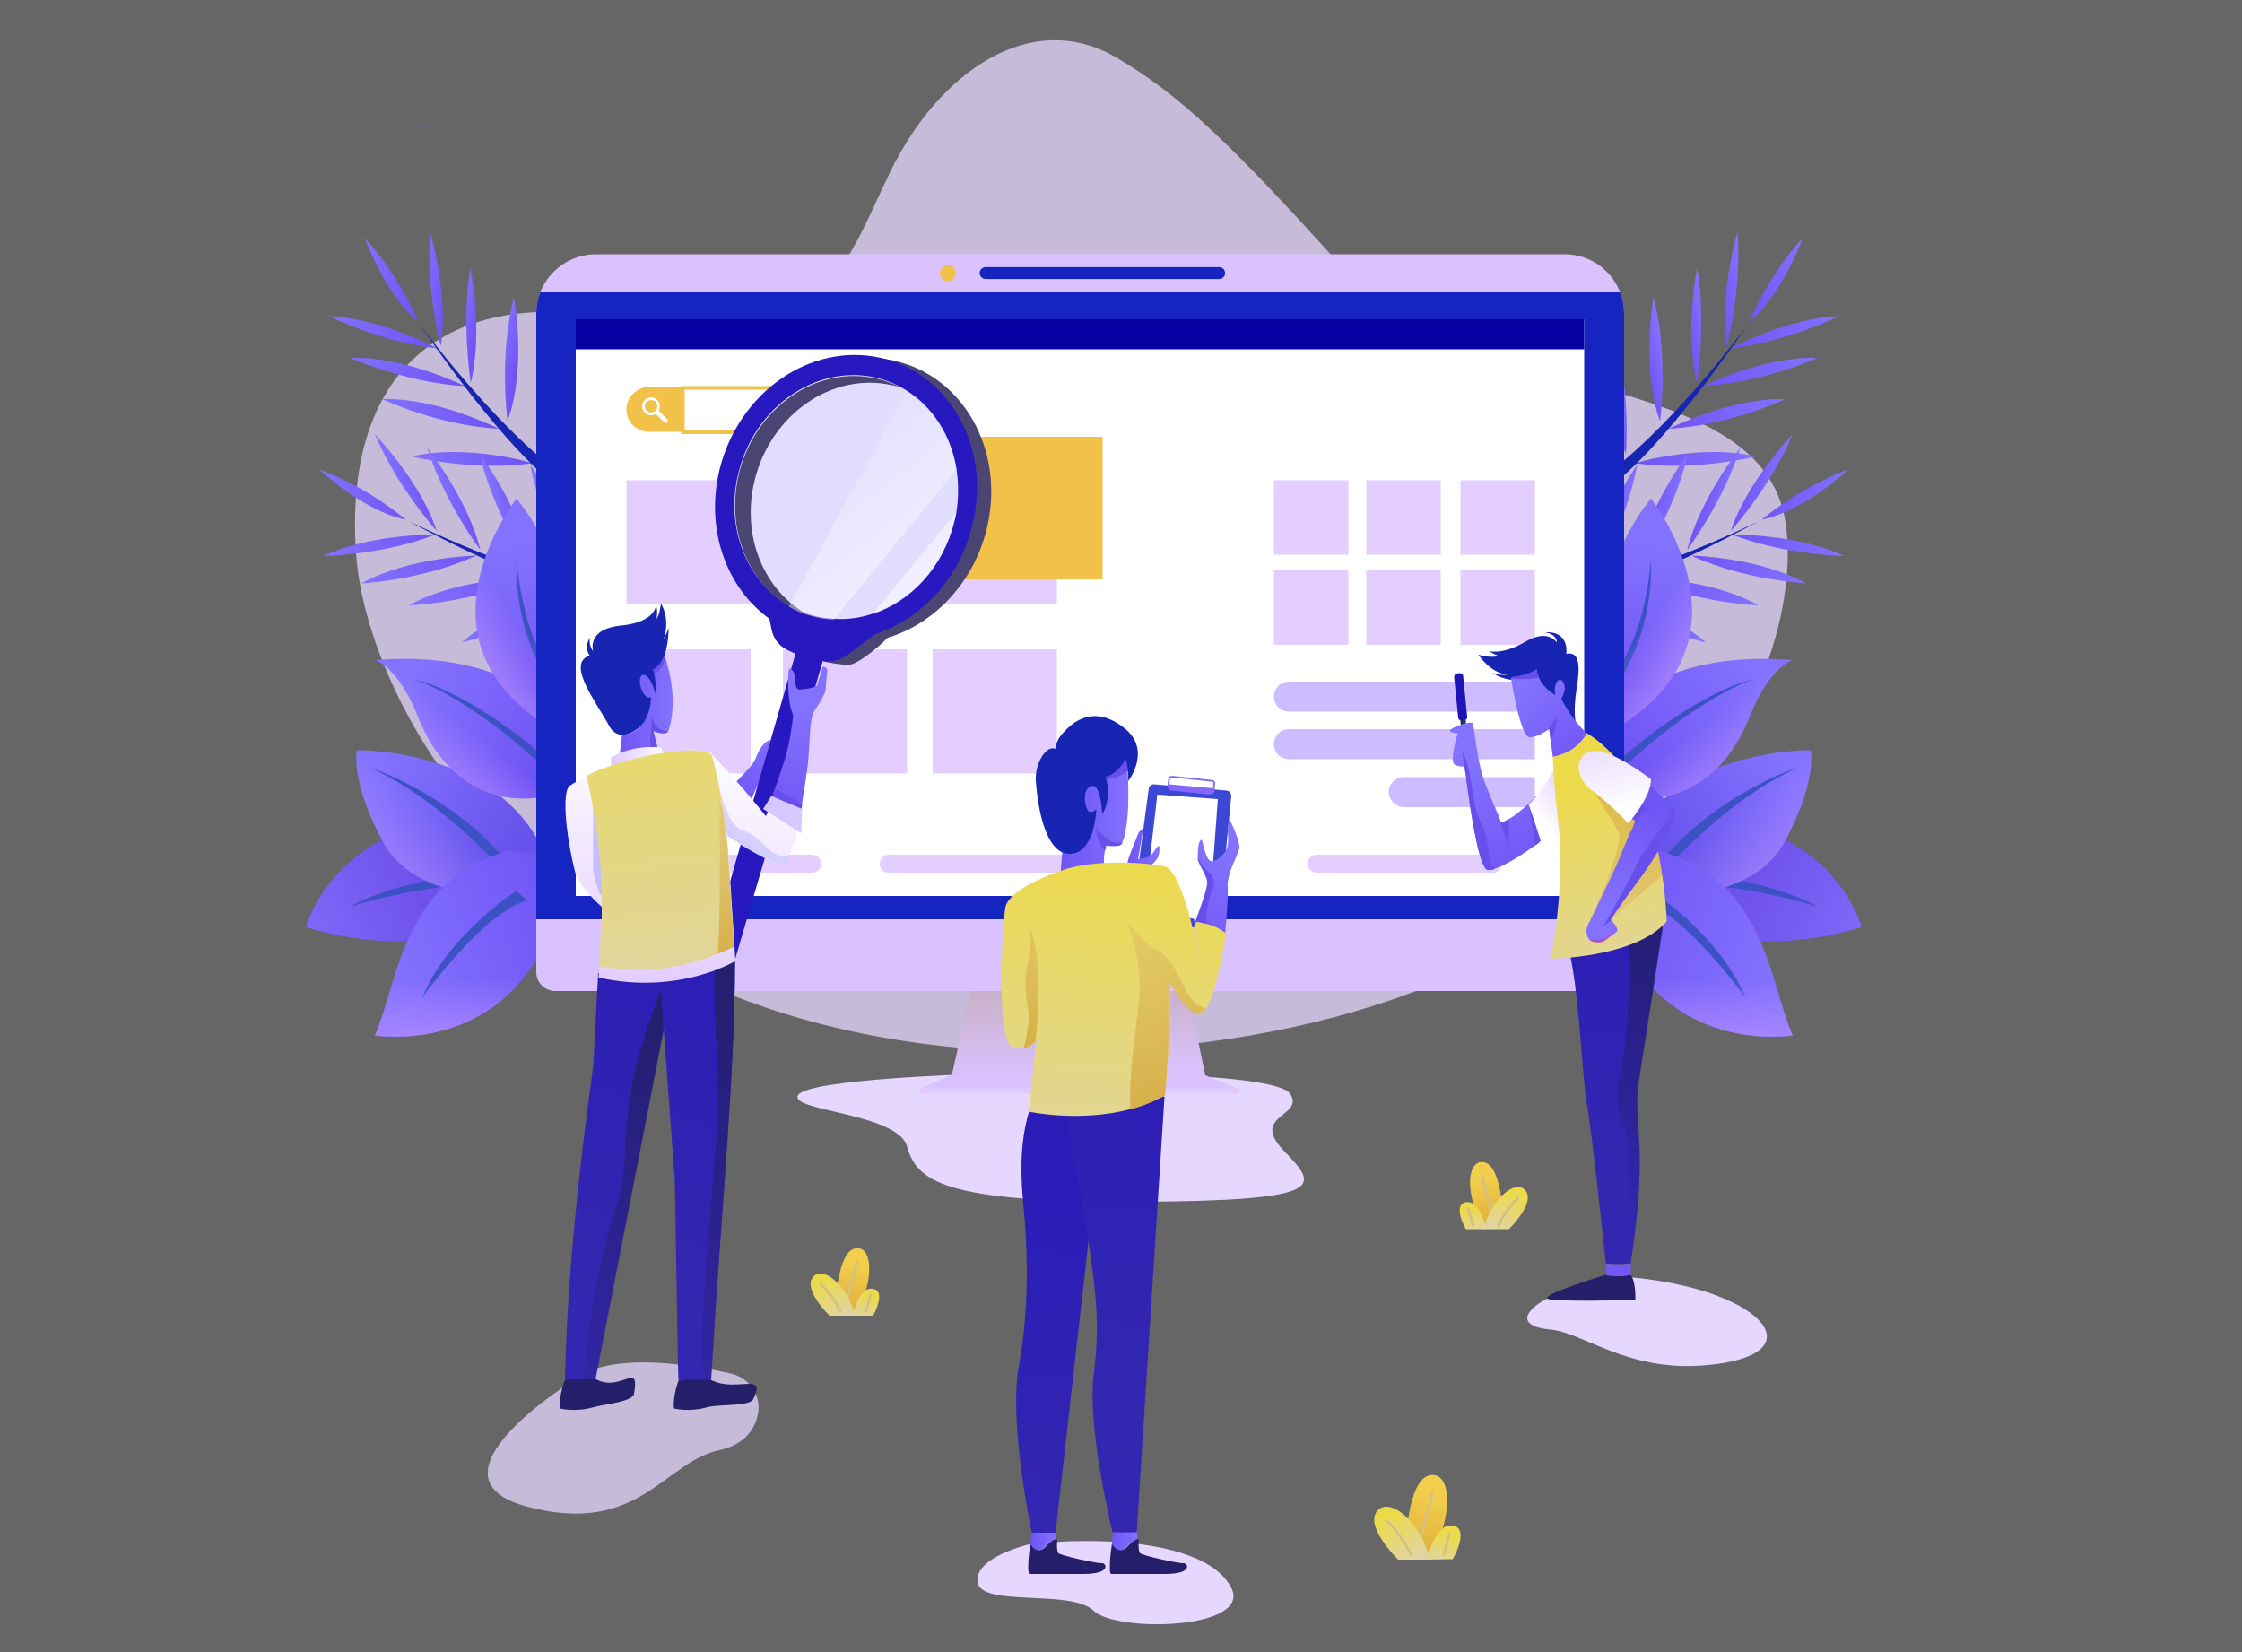 <?xml version="1.0" encoding="utf-8"?>
<!-- Generator: Adobe Illustrator 25.3.1, SVG Export Plug-In . SVG Version: 6.00 Build 0)  -->
<svg version="1.1" xmlns="http://www.w3.org/2000/svg" xmlns:xlink="http://www.w3.org/1999/xlink" x="0px" y="0px"
	 viewBox="0 0 500 368.4" style="enable-background:new 0 0 500 368.4;" xml:space="preserve">
<rect x="0" y="0" width="500" height="368.4" fill="#333333" stroke="none"/>
<style type="text/css">
	.st0{opacity:0.25;fill:#FFFFFF;}
	.st1{fill:url(#SVGID_1_);}
	.st2{fill:#E5D7FF;}
	.st3{opacity:0.75;fill:#E5D7FF;}
	.st4{fill:url(#SVGID_2_);}
	.st5{fill:#3C52C4;}
	.st6{fill:url(#SVGID_3_);}
	.st7{fill:url(#SVGID_4_);}
	.st8{fill:url(#SVGID_5_);}
	.st9{fill:url(#SVGID_6_);}
	.st10{fill:url(#SVGID_7_);}
	.st11{fill:url(#SVGID_8_);}
	.st12{fill:url(#SVGID_9_);}
	.st13{fill:url(#SVGID_10_);}
	.st14{fill:url(#SVGID_11_);}
	.st15{fill:url(#SVGID_12_);}
	.st16{fill:url(#SVGID_13_);}
	.st17{fill:url(#SVGID_14_);}
	.st18{fill:url(#SVGID_15_);}
	.st19{fill:url(#SVGID_16_);}
	.st20{fill:url(#SVGID_17_);}
	.st21{fill:#1824B2;}
	.st22{fill:url(#SVGID_18_);}
	.st23{fill:url(#SVGID_19_);}
	.st24{fill:url(#SVGID_20_);}
	.st25{fill:url(#SVGID_21_);}
	.st26{fill:url(#SVGID_22_);}
	.st27{fill:url(#SVGID_23_);}
	.st28{fill:url(#SVGID_24_);}
	.st29{fill:url(#SVGID_25_);}
	.st30{fill:url(#SVGID_26_);}
	.st31{fill:url(#SVGID_27_);}
	.st32{fill:url(#SVGID_28_);}
	.st33{fill:url(#SVGID_29_);}
	.st34{fill:url(#SVGID_30_);}
	.st35{fill:url(#SVGID_31_);}
	.st36{fill:url(#SVGID_32_);}
	.st37{fill:url(#SVGID_33_);}
	.st38{fill:url(#SVGID_34_);}
	.st39{fill:url(#SVGID_35_);}
	.st40{fill:url(#SVGID_36_);}
	.st41{fill:url(#SVGID_37_);}
	.st42{fill:url(#SVGID_38_);}
	.st43{fill:url(#SVGID_39_);}
	.st44{fill:url(#SVGID_40_);}
	.st45{fill:url(#SVGID_41_);}
	.st46{fill:url(#SVGID_42_);}
	.st47{fill:url(#SVGID_43_);}
	.st48{fill:url(#SVGID_44_);}
	.st49{fill:url(#SVGID_45_);}
	.st50{fill:url(#SVGID_46_);}
	.st51{fill:url(#SVGID_47_);}
	.st52{fill:url(#SVGID_48_);}
	.st53{fill:url(#SVGID_49_);}
	.st54{fill:url(#SVGID_50_);}
	.st55{fill:url(#SVGID_51_);}
	.st56{fill:url(#SVGID_52_);}
	.st57{fill:url(#SVGID_53_);}
	.st58{fill:url(#SVGID_54_);}
	.st59{fill:url(#SVGID_55_);}
	.st60{fill:#DAC1FF;}
	.st61{fill:#1625C1;}
	.st62{fill:#F1C149;}
	.st63{fill:url(#SVGID_56_);}
	.st64{fill:#DFC9FF;}
	.st65{fill:none;stroke:#1625C1;stroke-width:2.642;stroke-linecap:round;stroke-miterlimit:10;}
	.st66{fill:#FFFFFF;}
	.st67{fill:#0500A1;}
	.st68{fill:none;stroke:#F1C149;stroke-width:0.774;stroke-miterlimit:10;}
	.st69{fill:#E3CEFF;}
	.st70{fill:#CDBCFF;}
	.st71{fill:#FFFDFF;}
	.st72{fill:#241F68;}
	.st73{fill:url(#SVGID_57_);}
	.st74{fill:url(#SVGID_58_);}
	.st75{fill:url(#SVGID_59_);}
	.st76{fill:url(#SVGID_60_);}
	.st77{fill:#684EEB;}
	.st78{fill:url(#SVGID_61_);}
	.st79{fill:#4A4573;}
	.st80{fill:url(#SVGID_62_);}
	.st81{fill:#2718C0;}
	.st82{fill:url(#SVGID_63_);}
	.st83{fill:url(#SVGID_64_);}
	.st84{fill:url(#SVGID_65_);}
	.st85{fill:url(#SVGID_66_);}
	.st86{fill:url(#SVGID_67_);}
	.st87{fill:#E1DDFF;}
	.st88{fill:none;stroke:#9E2EF7;stroke-width:0.377;stroke-miterlimit:10;}
	.st89{fill:#D7C7FF;}
	.st90{fill:url(#SVGID_68_);}
	.st91{fill:url(#SVGID_69_);}
	.st92{fill:url(#SVGID_70_);}
	.st93{fill:url(#SVGID_71_);}
	.st94{fill:url(#SVGID_72_);}
	.st95{fill:#7358F5;}
	.st96{fill:url(#SVGID_73_);}
	.st97{fill:#1D3958;}
	.st98{fill:#1E12B8;}
	.st99{fill:url(#SVGID_74_);}
	.st100{fill:url(#SVGID_75_);}
	.st101{fill:url(#SVGID_76_);}
	.st102{fill:url(#SVGID_77_);}
	.st103{fill:url(#SVGID_78_);}
	.st104{fill:url(#SVGID_79_);}
	.st105{fill:url(#SVGID_80_);}
	.st106{fill:url(#SVGID_81_);}
	.st107{fill:url(#SVGID_82_);}
	.st108{fill:#3C47D5;}
	.st109{fill:none;stroke:#8566FF;stroke-width:0.377;stroke-miterlimit:10;}
	.st110{fill:#8566FF;}
	.st111{fill:url(#SVGID_83_);}
	.st112{fill:url(#SVGID_84_);}
	.st113{fill:url(#SVGID_85_);}
	.st114{fill:url(#SVGID_86_);}
	.st115{fill:url(#SVGID_87_);}
	.st116{fill:url(#SVGID_88_);}
	.st117{fill:url(#SVGID_89_);}
	.st118{fill:url(#SVGID_90_);}
	.st119{fill:url(#SVGID_91_);}
	.st120{fill:url(#SVGID_92_);}
	.st121{fill:url(#SVGID_93_);}
	.st122{fill:url(#SVGID_94_);}
	.st123{fill:none;stroke:#D5BF86;stroke-width:0.566;stroke-linecap:round;stroke-miterlimit:10;}
	.st124{fill:url(#SVGID_95_);}
	.st125{fill:url(#SVGID_96_);}
	.st126{fill:url(#SVGID_97_);}
	.st127{fill:url(#SVGID_98_);}
	.st128{fill:url(#SVGID_99_);}
	.st129{fill:url(#SVGID_100_);}
	.st130{fill:url(#SVGID_101_);}
	.st131{fill:url(#SVGID_102_);}
</style>
<g id="BACKGROUND">
	<rect y="-60.5" class="st0" width="500" height="500"/>
</g>
<g id="OBJECTS">
	<g>
		<linearGradient id="SVGID_1_" gradientUnits="userSpaceOnUse" x1="94.51" y1="28.161" x2="94.533" y2="28.43">
			<stop  offset="0" style="stop-color:#7659F7"/>
			<stop  offset="0.337" style="stop-color:#8263FF"/>
			<stop  offset="0.918" style="stop-color:#9088FF"/>
			<stop  offset="1" style="stop-color:#928EFF"/>
		</linearGradient>
		<path class="st1" d="M95.4,28.3C95.4,28.3,95.4,28.3,95.4,28.3c-0.6,0-1.2,0-1.7,0C94.1,28.2,94.6,28.3,95.4,28.3z"/>
		<path class="st2" d="M218,239.5c0,0-37.7,1.1-40,4.7c-2.3,3.6,22.3,4,24.3,11.5c2.1,7.5,7.7,12.5,51.3,12.3
			c43.6-0.2,40.2-3.6,32.6-11.5c-7.5-7.9,4.9-7.5,1.5-12.6C284.4,238.8,233.5,238.8,218,239.5z"/>
		<path class="st2" d="M345.2,289.5c-4.9,2.5-7.5,6.2,0.6,7c8.1,0.8,18.7,10.9,38.9,7.4c20.2-3.6,5.6-17.6-24.4-19.3L345.2,289.5z"
			/>
		<path class="st2" d="M229.9,344.3c0,0-12.6,2.8-11.9,8.5c0.8,5.7,20.8,1.5,25.9,6.4c5.1,4.9,34.9,4.2,30.8-4.9
			C270.4,345.2,251.2,342.2,229.9,344.3z"/>
		<path class="st3" d="M163,306.3c4.3,1,7.1,5.3,5.9,9.6c-0.8,3.2-3.1,6.3-8.5,7.5c-12.3,2.6-17.9,19.2-42.8,12.6
			c-24.9-6.6,10.8-28.5,10.8-28.5S135.2,300.1,163,306.3z"/>
		<path class="st3" d="M249.1,12.9c-19.2-11.3-39.8,3.2-50.6,25.5c-10.8,22.3-15.1,41.4-58.8,32.9c-43.7-8.5-62.9,14.5-60.3,52.1
			c2.6,37.7,47.9,116.7,168,110.9c120-5.8,156.1-82.7,150.8-117.8c-5.3-35.1-71.5-26.4-97.6-55.5S262.9,21,249.1,12.9z"/>
		<linearGradient id="SVGID_2_" gradientUnits="userSpaceOnUse" x1="390.366" y1="197.603" x2="425.465" y2="211.473">
			<stop  offset="0" style="stop-color:#6F52EB"/>
			<stop  offset="1" style="stop-color:#8372FF"/>
		</linearGradient>
		<path class="st4" d="M391.6,184.6c0,0,17.4,4.2,23.6,22.1c0,0-15.7,5.5-30.8,2.1C369.3,205.4,391.6,184.6,391.6,184.6z"/>
		<path class="st5" d="M383.1,195.4c0,0,13.4,1.9,22.3,6.8c0,0-11.5-3.8-25.7-4.9L383.1,195.4z"/>
		<g>
			<linearGradient id="SVGID_3_" gradientUnits="userSpaceOnUse" x1="371.074" y1="192.382" x2="400.695" y2="174.403">
				<stop  offset="0" style="stop-color:#6752EB"/>
				<stop  offset="1" style="stop-color:#8372FF"/>
			</linearGradient>
			<path class="st6" d="M367.9,199.8c0,0,22.5,1.9,30-11.9s5.9-20.6,5.9-20.6s-30.9-0.6-41.5,22.3L367.9,199.8z"/>
			<path class="st5" d="M369.1,196.6c0,0,14.3-17.6,32-25.5c0,0-20.4,6.4-33.2,24.2L369.1,196.6z"/>
			<linearGradient id="SVGID_4_" gradientUnits="userSpaceOnUse" x1="400.716" y1="201.103" x2="385.172" y2="182.78">
				<stop  offset="0" style="stop-color:#AF8AFF"/>
				<stop  offset="1" style="stop-color:#AF8AFF;stop-opacity:0"/>
			</linearGradient>
			<path class="st7" d="M367.9,199.8c0,0,22.5,1.9,30-11.9s5.9-20.6,5.9-20.6s-30.9-0.6-41.5,22.3L367.9,199.8z"/>
		</g>
		<g>
			<linearGradient id="SVGID_5_" gradientUnits="userSpaceOnUse" x1="357.188" y1="202.942" x2="397.099" y2="216.529">
				<stop  offset="0" style="stop-color:#7054F4"/>
				<stop  offset="1" style="stop-color:#8372FF"/>
			</linearGradient>
			<path class="st8" d="M369.9,189.7c24,6.6,24.6,29.3,29.9,41.2c0,0-25.5,4.3-37.6-19.8C358.5,201.5,354.9,190.6,369.9,189.7z"/>
			<path class="st5" d="M368.3,198.7c0,0,15.1,9.6,21.1,24c0,0-13.6-19.2-23.6-21.9L368.3,198.7z"/>
			<linearGradient id="SVGID_6_" gradientUnits="userSpaceOnUse" x1="379.155" y1="234.881" x2="379.344" y2="218.086">
				<stop  offset="0" style="stop-color:#AF8AFF"/>
				<stop  offset="1" style="stop-color:#AF8AFF;stop-opacity:0"/>
			</linearGradient>
			<path class="st9" d="M369.9,189.7c24,6.6,24.6,29.3,29.9,41.2c0,0-25.5,4.3-37.6-19.8C358.5,201.5,354.9,190.6,369.9,189.7z"/>
		</g>
		<g>
			<linearGradient id="SVGID_7_" gradientUnits="userSpaceOnUse" x1="362.515" y1="171.161" x2="391.887" y2="150.601">
				<stop  offset="0" style="stop-color:#7054F4"/>
				<stop  offset="1" style="stop-color:#8372FF"/>
			</linearGradient>
			<path class="st10" d="M360.1,158.9c0,0,10.2-14.1,39.6-11.7c0,0-5.1,1.5-9.5,12.6c-4.4,11.1-13.9,21.4-30.7,17.4L360.1,158.9z"/>
			<path class="st5" d="M363,170.3c0,0,14-13.5,27.8-18.8c0,0-12.2,2.7-29.4,17.8L363,170.3z"/>
			<linearGradient id="SVGID_8_" gradientUnits="userSpaceOnUse" x1="389.39" y1="174.556" x2="379.2" y2="161.723">
				<stop  offset="0" style="stop-color:#AF8AFF"/>
				<stop  offset="1" style="stop-color:#AF8AFF;stop-opacity:0"/>
			</linearGradient>
			<path class="st11" d="M360.1,158.9c0,0,10.2-14.1,39.6-11.7c0,0-5.1,1.5-9.5,12.6c-4.4,11.1-13.9,21.4-30.7,17.4L360.1,158.9z"/>
		</g>
		<g>
			
				<linearGradient id="SVGID_9_" gradientUnits="userSpaceOnUse" x1="357.485" y1="6.858" x2="373.286" y2="6.858" gradientTransform="matrix(0.975 -0.22 0.22 0.975 38.155 136.238)">
				<stop  offset="0" style="stop-color:#7054F4"/>
				<stop  offset="1" style="stop-color:#8372FF"/>
			</linearGradient>
			<path class="st12" d="M390.1,71.8c0,0,4-10.1,12-18.8C402,53,397.7,65.5,390.1,71.8z"/>
			
				<linearGradient id="SVGID_10_" gradientUnits="userSpaceOnUse" x1="351.421" y1="6.671" x2="359.364" y2="6.671" gradientTransform="matrix(0.975 -0.22 0.22 0.975 38.155 136.238)">
				<stop  offset="0" style="stop-color:#7054F4"/>
				<stop  offset="1" style="stop-color:#8372FF"/>
			</linearGradient>
			<path class="st13" d="M385.1,77.2c0,0,3.4-12.8,2.4-25.5C387.5,51.7,383.3,65.5,385.1,77.2z"/>
			
				<linearGradient id="SVGID_11_" gradientUnits="userSpaceOnUse" x1="352.097" y1="18.521" x2="377.302" y2="18.521" gradientTransform="matrix(0.975 -0.22 0.22 0.975 38.155 136.238)">
				<stop  offset="0" style="stop-color:#7054F4"/>
				<stop  offset="1" style="stop-color:#8372FF"/>
			</linearGradient>
			<path class="st14" d="M410.1,70.5c0,0-11.7,5.8-24.2,7.2C385.9,77.7,398.5,70.9,410.1,70.5z"/>
			
				<linearGradient id="SVGID_12_" gradientUnits="userSpaceOnUse" x1="344.298" y1="25.954" x2="370.606" y2="25.954" gradientTransform="matrix(0.975 -0.22 0.22 0.975 38.155 136.238)">
				<stop  offset="0" style="stop-color:#7054F4"/>
				<stop  offset="1" style="stop-color:#8372FF"/>
			</linearGradient>
			<path class="st15" d="M405.4,79.8c0,0-12.5,5.6-25.6,6.3C379.8,86.1,393.2,79.4,405.4,79.8z"/>
			
				<linearGradient id="SVGID_13_" gradientUnits="userSpaceOnUse" x1="334.693" y1="33.481" x2="361.645" y2="33.481" gradientTransform="matrix(0.975 -0.22 0.22 0.975 38.155 136.238)">
				<stop  offset="0" style="stop-color:#7054F4"/>
				<stop  offset="1" style="stop-color:#8372FF"/>
			</linearGradient>
			<path class="st16" d="M398.2,89c0,0-12.8,6-26.1,6.6C372.1,95.7,385.8,88.6,398.2,89z"/>
			
				<linearGradient id="SVGID_14_" gradientUnits="userSpaceOnUse" x1="325.798" y1="41.989" x2="352.39" y2="41.989" gradientTransform="matrix(0.975 -0.22 0.22 0.975 38.155 136.238)">
				<stop  offset="0" style="stop-color:#7054F4"/>
				<stop  offset="1" style="stop-color:#8372FF"/>
			</linearGradient>
			<path class="st17" d="M391.6,101.8c0,0-13.7,3.4-26.9,1.5C364.7,103.2,379.5,98.9,391.6,101.8z"/>
			
				<linearGradient id="SVGID_15_" gradientUnits="userSpaceOnUse" x1="343.128" y1="12.799" x2="348.87" y2="12.799" gradientTransform="matrix(0.975 -0.22 0.22 0.975 38.155 136.238)">
				<stop  offset="0" style="stop-color:#7054F4"/>
				<stop  offset="1" style="stop-color:#8372FF"/>
			</linearGradient>
			<path class="st18" d="M378.4,85.3c0,0,2.2-13,0.1-25.6C378.5,59.6,375.6,73.8,378.4,85.3z"/>
			
				<linearGradient id="SVGID_16_" gradientUnits="userSpaceOnUse" x1="332.951" y1="18.279" x2="337.904" y2="18.279" gradientTransform="matrix(0.975 -0.22 0.22 0.975 38.155 136.238)">
				<stop  offset="0" style="stop-color:#7054F4"/>
				<stop  offset="1" style="stop-color:#8372FF"/>
			</linearGradient>
			<path class="st19" d="M370.2,93.9c0,0,2-14.3-1.4-27.6C368.7,66.3,365.9,82,370.2,93.9z"/>
			
				<linearGradient id="SVGID_17_" gradientUnits="userSpaceOnUse" x1="323.665" y1="23.556" x2="327.627" y2="23.556" gradientTransform="matrix(0.975 -0.22 0.22 0.975 38.155 136.238)">
				<stop  offset="0" style="stop-color:#7054F4"/>
				<stop  offset="1" style="stop-color:#8372FF"/>
			</linearGradient>
			<path class="st20" d="M362.6,101.2c0,0,1.3-14.4-2.9-27.5C359.7,73.7,357.7,89.4,362.6,101.2z"/>
			<path class="st21" d="M356.4,107.1c0,0,12.9-7.8,33.3-34.6c0,0-19.7,29.3-32.6,37.4L356.4,107.1z"/>
		</g>
		<g>
			
				<linearGradient id="SVGID_18_" gradientUnits="userSpaceOnUse" x1="303.894" y1="152.001" x2="319.695" y2="152.001" gradientTransform="matrix(0.968 0.252 -0.252 0.968 139.084 -115.32)">
				<stop  offset="0" style="stop-color:#7054F4"/>
				<stop  offset="1" style="stop-color:#8372FF"/>
			</linearGradient>
			<path class="st22" d="M392.9,115.9c0,0,8.1-7.1,19.2-11.2C412.1,104.8,402.5,113.9,392.9,115.9z"/>
			
				<linearGradient id="SVGID_19_" gradientUnits="userSpaceOnUse" x1="297.83" y1="151.815" x2="305.773" y2="151.815" gradientTransform="matrix(0.968 0.252 -0.252 0.968 139.084 -115.32)">
				<stop  offset="0" style="stop-color:#7054F4"/>
				<stop  offset="1" style="stop-color:#8372FF"/>
			</linearGradient>
			<path class="st23" d="M386,118.4c0,0,8.9-9.8,13.8-21.6C399.8,96.9,389.7,107.2,386,118.4z"/>
			
				<linearGradient id="SVGID_20_" gradientUnits="userSpaceOnUse" x1="298.505" y1="163.664" x2="323.711" y2="163.664" gradientTransform="matrix(0.968 0.252 -0.252 0.968 139.084 -115.32)">
				<stop  offset="0" style="stop-color:#7054F4"/>
				<stop  offset="1" style="stop-color:#8372FF"/>
			</linearGradient>
			<path class="st24" d="M411.3,124c0,0-13.1-0.2-24.8-4.7C386.5,119.2,400.7,119,411.3,124z"/>
			
				<linearGradient id="SVGID_21_" gradientUnits="userSpaceOnUse" x1="290.706" y1="171.097" x2="317.015" y2="171.097" gradientTransform="matrix(0.968 0.252 -0.252 0.968 139.084 -115.32)">
				<stop  offset="0" style="stop-color:#7054F4"/>
				<stop  offset="1" style="stop-color:#8372FF"/>
			</linearGradient>
			<path class="st25" d="M402.8,130.1c0,0-13.7-0.7-25.6-6.2C377.2,123.9,392.2,124.2,402.8,130.1z"/>
			
				<linearGradient id="SVGID_22_" gradientUnits="userSpaceOnUse" x1="281.101" y1="178.625" x2="308.054" y2="178.625" gradientTransform="matrix(0.968 0.252 -0.252 0.968 139.084 -115.32)">
				<stop  offset="0" style="stop-color:#7054F4"/>
				<stop  offset="1" style="stop-color:#8372FF"/>
			</linearGradient>
			<path class="st26" d="M392.2,135c0,0-14.1-0.5-26.3-6.1C366,128.9,381.4,128.9,392.2,135z"/>
			
				<linearGradient id="SVGID_23_" gradientUnits="userSpaceOnUse" x1="272.206" y1="187.133" x2="298.8" y2="187.133" gradientTransform="matrix(0.968 0.252 -0.252 0.968 139.084 -115.32)">
				<stop  offset="0" style="stop-color:#7054F4"/>
				<stop  offset="1" style="stop-color:#8372FF"/>
			</linearGradient>
			<path class="st27" d="M380.5,143.3c0,0-13.7-3.2-24.6-11.1C355.9,132.2,371.1,135.2,380.5,143.3z"/>
			
				<linearGradient id="SVGID_24_" gradientUnits="userSpaceOnUse" x1="289.537" y1="157.943" x2="295.278" y2="157.943" gradientTransform="matrix(0.968 0.252 -0.252 0.968 139.084 -115.32)">
				<stop  offset="0" style="stop-color:#7054F4"/>
				<stop  offset="1" style="stop-color:#8372FF"/>
			</linearGradient>
			<path class="st28" d="M376.3,122.6c0,0,8-10.6,11.8-22.7C388.2,99.8,379.1,111.1,376.3,122.6z"/>
			
				<linearGradient id="SVGID_25_" gradientUnits="userSpaceOnUse" x1="279.36" y1="163.423" x2="284.312" y2="163.423" gradientTransform="matrix(0.968 0.252 -0.252 0.968 139.084 -115.32)">
				<stop  offset="0" style="stop-color:#7054F4"/>
				<stop  offset="1" style="stop-color:#8372FF"/>
			</linearGradient>
			<path class="st29" d="M365,126.5c0,0,8.4-11.8,11.4-25.2C376.4,101.3,366.7,113.9,365,126.5z"/>
			
				<linearGradient id="SVGID_26_" gradientUnits="userSpaceOnUse" x1="270.073" y1="168.701" x2="274.035" y2="168.701" gradientTransform="matrix(0.968 0.252 -0.252 0.968 139.084 -115.32)">
				<stop  offset="0" style="stop-color:#7054F4"/>
				<stop  offset="1" style="stop-color:#8372FF"/>
			</linearGradient>
			<path class="st30" d="M355,129.4c0,0,7.7-12.2,10.1-25.7C365,103.7,356,116.7,355,129.4z"/>
			<path class="st21" d="M346.7,131.8c0,0,15-1,45.4-15.5c0,0-30.9,17-46.2,18.3L346.7,131.8z"/>
		</g>
		<g>
			<linearGradient id="SVGID_27_" gradientUnits="userSpaceOnUse" x1="364.636" y1="152.94" x2="369.165" y2="120.954">
				<stop  offset="0" style="stop-color:#7357F5"/>
				<stop  offset="1" style="stop-color:#8372FF"/>
			</linearGradient>
			<path class="st31" d="M356.3,136.9c0,0,3.6-15.7,11.9-25.7c0,0,24.9,31.3-7.5,51.1L356.3,136.9z"/>
			<path class="st5" d="M360.5,152.9c0,0,8.3-11.1,7.7-28.3c0,0-0.9,17-8.7,26.4L360.5,152.9z"/>
			<linearGradient id="SVGID_28_" gradientUnits="userSpaceOnUse" x1="380.077" y1="147.327" x2="367.423" y2="138.793">
				<stop  offset="0" style="stop-color:#AF8AFF"/>
				<stop  offset="1" style="stop-color:#AF8AFF;stop-opacity:0"/>
			</linearGradient>
			<path class="st32" d="M356.3,136.9c0,0,3.6-15.7,11.9-25.7c0,0,24.9,31.3-7.5,51.1L356.3,136.9z"/>
		</g>
		
			<linearGradient id="SVGID_29_" gradientUnits="userSpaceOnUse" x1="-1698.941" y1="197.603" x2="-1663.842" y2="211.473" gradientTransform="matrix(-1 0 0 1 -1605.902 0)">
			<stop  offset="0" style="stop-color:#6F52EB"/>
			<stop  offset="1" style="stop-color:#8372FF"/>
		</linearGradient>
		<path class="st33" d="M91.8,184.6c0,0-17.4,4.2-23.6,22.1c0,0,15.7,5.5,30.8,2.1C114.1,205.4,91.8,184.6,91.8,184.6z"/>
		<path class="st5" d="M100.3,195.4c0,0-13.4,1.9-22.3,6.8c0,0,11.5-3.8,25.7-4.9L100.3,195.4z"/>
		<g>
			
				<linearGradient id="SVGID_30_" gradientUnits="userSpaceOnUse" x1="-1718.233" y1="192.382" x2="-1688.612" y2="174.403" gradientTransform="matrix(-1 0 0 1 -1605.902 0)">
				<stop  offset="0" style="stop-color:#6752EB"/>
				<stop  offset="1" style="stop-color:#8372FF"/>
			</linearGradient>
			<path class="st34" d="M115.5,199.8c0,0-22.5,1.9-30-11.9c-7.5-13.8-5.9-20.6-5.9-20.6s30.9-0.6,41.5,22.3L115.5,199.8z"/>
			<path class="st5" d="M114.3,196.6c0,0-14.3-17.6-32-25.5c0,0,20.4,6.4,33.2,24.2L114.3,196.6z"/>
			
				<linearGradient id="SVGID_31_" gradientUnits="userSpaceOnUse" x1="-1688.591" y1="201.103" x2="-1704.135" y2="182.78" gradientTransform="matrix(-1 0 0 1 -1605.902 0)">
				<stop  offset="0" style="stop-color:#AF8AFF"/>
				<stop  offset="1" style="stop-color:#AF8AFF;stop-opacity:0"/>
			</linearGradient>
			<path class="st35" d="M115.5,199.8c0,0-22.5,1.9-30-11.9c-7.5-13.8-5.9-20.6-5.9-20.6s30.9-0.6,41.5,22.3L115.5,199.8z"/>
		</g>
		<g>
			
				<linearGradient id="SVGID_32_" gradientUnits="userSpaceOnUse" x1="-1732.119" y1="202.942" x2="-1692.209" y2="216.529" gradientTransform="matrix(-1 0 0 1 -1605.902 0)">
				<stop  offset="0" style="stop-color:#7054F4"/>
				<stop  offset="1" style="stop-color:#8372FF"/>
			</linearGradient>
			<path class="st36" d="M113.5,189.7c-24,6.6-24.6,29.3-29.9,41.2c0,0,25.5,4.3,37.6-19.8C124.9,201.5,128.5,190.6,113.5,189.7z"/>
			<path class="st5" d="M115.1,198.7c0,0-15.1,9.6-21.1,24c0,0,13.6-19.2,23.6-21.9L115.1,198.7z"/>
			
				<linearGradient id="SVGID_33_" gradientUnits="userSpaceOnUse" x1="-1710.153" y1="234.881" x2="-1709.964" y2="218.086" gradientTransform="matrix(-1 0 0 1 -1605.902 0)">
				<stop  offset="0" style="stop-color:#AF8AFF"/>
				<stop  offset="1" style="stop-color:#AF8AFF;stop-opacity:0"/>
			</linearGradient>
			<path class="st37" d="M113.5,189.7c-24,6.6-24.6,29.3-29.9,41.2c0,0,25.5,4.3,37.6-19.8C124.9,201.5,128.5,190.6,113.5,189.7z"/>
		</g>
		<g>
			
				<linearGradient id="SVGID_34_" gradientUnits="userSpaceOnUse" x1="-1726.792" y1="171.161" x2="-1697.42" y2="150.601" gradientTransform="matrix(-1 0 0 1 -1605.902 0)">
				<stop  offset="0" style="stop-color:#7054F4"/>
				<stop  offset="1" style="stop-color:#8372FF"/>
			</linearGradient>
			<path class="st38" d="M123.3,158.9c0,0-10.2-14.1-39.6-11.7c0,0,5.1,1.5,9.5,12.6c4.4,11.1,13.9,21.4,30.7,17.4L123.3,158.9z"/>
			<path class="st5" d="M120.4,170.3c0,0-14-13.5-27.8-18.8c0,0,12.2,2.7,29.4,17.8L120.4,170.3z"/>
			
				<linearGradient id="SVGID_35_" gradientUnits="userSpaceOnUse" x1="-1699.917" y1="174.556" x2="-1710.107" y2="161.723" gradientTransform="matrix(-1 0 0 1 -1605.902 0)">
				<stop  offset="0" style="stop-color:#AF8AFF"/>
				<stop  offset="1" style="stop-color:#AF8AFF;stop-opacity:0"/>
			</linearGradient>
			<path class="st39" d="M123.3,158.9c0,0-10.2-14.1-39.6-11.7c0,0,5.1,1.5,9.5,12.6c4.4,11.1,13.9,21.4,30.7,17.4L123.3,158.9z"/>
		</g>
		<g>
			
				<linearGradient id="SVGID_36_" gradientUnits="userSpaceOnUse" x1="-1680.464" y1="-453.634" x2="-1664.662" y2="-453.634" gradientTransform="matrix(-0.975 -0.22 -0.22 0.975 -1644.058 136.238)">
				<stop  offset="0" style="stop-color:#7054F4"/>
				<stop  offset="1" style="stop-color:#8372FF"/>
			</linearGradient>
			<path class="st40" d="M93.3,71.8c0,0-4-10.1-12-18.8C81.4,53,85.7,65.5,93.3,71.8z"/>
			
				<linearGradient id="SVGID_37_" gradientUnits="userSpaceOnUse" x1="-1686.527" y1="-453.821" x2="-1678.584" y2="-453.821" gradientTransform="matrix(-0.975 -0.22 -0.22 0.975 -1644.058 136.238)">
				<stop  offset="0" style="stop-color:#7054F4"/>
				<stop  offset="1" style="stop-color:#8372FF"/>
			</linearGradient>
			<path class="st41" d="M98.3,77.2c0,0-3.4-12.8-2.4-25.5C95.9,51.7,100.1,65.5,98.3,77.2z"/>
			
				<linearGradient id="SVGID_38_" gradientUnits="userSpaceOnUse" x1="-1685.852" y1="-441.971" x2="-1660.647" y2="-441.971" gradientTransform="matrix(-0.975 -0.22 -0.22 0.975 -1644.058 136.238)">
				<stop  offset="0" style="stop-color:#7054F4"/>
				<stop  offset="1" style="stop-color:#8372FF"/>
			</linearGradient>
			<path class="st42" d="M73.3,70.5c0,0,11.7,5.8,24.2,7.2C97.5,77.7,84.9,70.9,73.3,70.5z"/>
			
				<linearGradient id="SVGID_39_" gradientUnits="userSpaceOnUse" x1="-1693.651" y1="-434.538" x2="-1667.342" y2="-434.538" gradientTransform="matrix(-0.975 -0.22 -0.22 0.975 -1644.058 136.238)">
				<stop  offset="0" style="stop-color:#7054F4"/>
				<stop  offset="1" style="stop-color:#8372FF"/>
			</linearGradient>
			<path class="st43" d="M78.1,79.8c0,0,12.5,5.6,25.6,6.3C103.6,86.1,90.2,79.4,78.1,79.8z"/>
			
				<linearGradient id="SVGID_40_" gradientUnits="userSpaceOnUse" x1="-1703.256" y1="-427.011" x2="-1676.304" y2="-427.011" gradientTransform="matrix(-0.975 -0.22 -0.22 0.975 -1644.058 136.238)">
				<stop  offset="0" style="stop-color:#7054F4"/>
				<stop  offset="1" style="stop-color:#8372FF"/>
			</linearGradient>
			<path class="st44" d="M85.2,89c0,0,12.8,6,26.1,6.6C111.3,95.7,97.6,88.6,85.2,89z"/>
			
				<linearGradient id="SVGID_41_" gradientUnits="userSpaceOnUse" x1="-1712.151" y1="-418.503" x2="-1685.558" y2="-418.503" gradientTransform="matrix(-0.975 -0.22 -0.22 0.975 -1644.058 136.238)">
				<stop  offset="0" style="stop-color:#7054F4"/>
				<stop  offset="1" style="stop-color:#8372FF"/>
			</linearGradient>
			<path class="st45" d="M91.8,101.8c0,0,13.7,3.4,26.9,1.5C118.7,103.2,103.9,98.9,91.8,101.8z"/>
			
				<linearGradient id="SVGID_42_" gradientUnits="userSpaceOnUse" x1="-1694.821" y1="-447.693" x2="-1689.079" y2="-447.693" gradientTransform="matrix(-0.975 -0.22 -0.22 0.975 -1644.058 136.238)">
				<stop  offset="0" style="stop-color:#7054F4"/>
				<stop  offset="1" style="stop-color:#8372FF"/>
			</linearGradient>
			<path class="st46" d="M105,85.3c0,0-2.2-13-0.1-25.6C104.9,59.6,107.8,73.8,105,85.3z"/>
			
				<linearGradient id="SVGID_43_" gradientUnits="userSpaceOnUse" x1="-1704.998" y1="-442.213" x2="-1700.045" y2="-442.213" gradientTransform="matrix(-0.975 -0.22 -0.22 0.975 -1644.058 136.238)">
				<stop  offset="0" style="stop-color:#7054F4"/>
				<stop  offset="1" style="stop-color:#8372FF"/>
			</linearGradient>
			<path class="st47" d="M113.2,93.9c0,0-2-14.3,1.4-27.6C114.7,66.3,117.5,82,113.2,93.9z"/>
			
				<linearGradient id="SVGID_44_" gradientUnits="userSpaceOnUse" x1="-1714.284" y1="-436.936" x2="-1710.322" y2="-436.936" gradientTransform="matrix(-0.975 -0.22 -0.22 0.975 -1644.058 136.238)">
				<stop  offset="0" style="stop-color:#7054F4"/>
				<stop  offset="1" style="stop-color:#8372FF"/>
			</linearGradient>
			<path class="st48" d="M120.8,101.2c0,0-1.3-14.4,2.9-27.5C123.7,73.7,125.7,89.4,120.8,101.2z"/>
			<path class="st21" d="M127,107.1c0,0-12.9-7.8-33.3-34.6c0,0,19.7,29.3,32.6,37.4L127,107.1z"/>
		</g>
		<g>
			
				<linearGradient id="SVGID_45_" gradientUnits="userSpaceOnUse" x1="-1718.036" y1="678.534" x2="-1702.234" y2="678.534" gradientTransform="matrix(-0.968 0.252 0.252 0.968 -1744.986 -115.32)">
				<stop  offset="0" style="stop-color:#7054F4"/>
				<stop  offset="1" style="stop-color:#8372FF"/>
			</linearGradient>
			<path class="st49" d="M90.5,115.9c0,0-8.1-7.1-19.2-11.2C71.3,104.8,80.9,113.9,90.5,115.9z"/>
			
				<linearGradient id="SVGID_46_" gradientUnits="userSpaceOnUse" x1="-1724.099" y1="678.348" x2="-1716.157" y2="678.348" gradientTransform="matrix(-0.968 0.252 0.252 0.968 -1744.986 -115.32)">
				<stop  offset="0" style="stop-color:#7054F4"/>
				<stop  offset="1" style="stop-color:#8372FF"/>
			</linearGradient>
			<path class="st50" d="M97.4,118.4c0,0-8.9-9.8-13.8-21.6C83.6,96.9,93.7,107.2,97.4,118.4z"/>
			
				<linearGradient id="SVGID_47_" gradientUnits="userSpaceOnUse" x1="-1723.424" y1="690.198" x2="-1698.218" y2="690.198" gradientTransform="matrix(-0.968 0.252 0.252 0.968 -1744.986 -115.32)">
				<stop  offset="0" style="stop-color:#7054F4"/>
				<stop  offset="1" style="stop-color:#8372FF"/>
			</linearGradient>
			<path class="st51" d="M72.1,124c0,0,13.1-0.2,24.8-4.7C97,119.2,82.7,119,72.1,124z"/>
			
				<linearGradient id="SVGID_48_" gradientUnits="userSpaceOnUse" x1="-1731.223" y1="697.631" x2="-1704.914" y2="697.631" gradientTransform="matrix(-0.968 0.252 0.252 0.968 -1744.986 -115.32)">
				<stop  offset="0" style="stop-color:#7054F4"/>
				<stop  offset="1" style="stop-color:#8372FF"/>
			</linearGradient>
			<path class="st52" d="M80.6,130.1c0,0,13.7-0.7,25.6-6.2C106.2,123.9,91.2,124.2,80.6,130.1z"/>
			
				<linearGradient id="SVGID_49_" gradientUnits="userSpaceOnUse" x1="-1740.828" y1="705.159" x2="-1713.876" y2="705.159" gradientTransform="matrix(-0.968 0.252 0.252 0.968 -1744.986 -115.32)">
				<stop  offset="0" style="stop-color:#7054F4"/>
				<stop  offset="1" style="stop-color:#8372FF"/>
			</linearGradient>
			<path class="st53" d="M91.2,135c0,0,14.1-0.5,26.3-6.1C117.4,128.9,102,128.9,91.2,135z"/>
			
				<linearGradient id="SVGID_50_" gradientUnits="userSpaceOnUse" x1="-1749.723" y1="713.667" x2="-1723.13" y2="713.667" gradientTransform="matrix(-0.968 0.252 0.252 0.968 -1744.986 -115.32)">
				<stop  offset="0" style="stop-color:#7054F4"/>
				<stop  offset="1" style="stop-color:#8372FF"/>
			</linearGradient>
			<path class="st54" d="M102.9,143.3c0,0,13.7-3.2,24.6-11.1C127.5,132.2,112.3,135.2,102.9,143.3z"/>
			
				<linearGradient id="SVGID_51_" gradientUnits="userSpaceOnUse" x1="-1732.393" y1="684.476" x2="-1726.651" y2="684.476" gradientTransform="matrix(-0.968 0.252 0.252 0.968 -1744.986 -115.32)">
				<stop  offset="0" style="stop-color:#7054F4"/>
				<stop  offset="1" style="stop-color:#8372FF"/>
			</linearGradient>
			<path class="st55" d="M107.1,122.6c0,0-8-10.6-11.8-22.7C95.2,99.8,104.3,111.1,107.1,122.6z"/>
			
				<linearGradient id="SVGID_52_" gradientUnits="userSpaceOnUse" x1="-1742.57" y1="689.956" x2="-1737.618" y2="689.956" gradientTransform="matrix(-0.968 0.252 0.252 0.968 -1744.986 -115.32)">
				<stop  offset="0" style="stop-color:#7054F4"/>
				<stop  offset="1" style="stop-color:#8372FF"/>
			</linearGradient>
			<path class="st56" d="M118.4,126.5c0,0-8.4-11.8-11.4-25.2C107,101.3,116.7,113.9,118.4,126.5z"/>
			
				<linearGradient id="SVGID_53_" gradientUnits="userSpaceOnUse" x1="-1751.856" y1="695.234" x2="-1747.894" y2="695.234" gradientTransform="matrix(-0.968 0.252 0.252 0.968 -1744.986 -115.32)">
				<stop  offset="0" style="stop-color:#7054F4"/>
				<stop  offset="1" style="stop-color:#8372FF"/>
			</linearGradient>
			<path class="st57" d="M128.4,129.4c0,0-7.7-12.2-10.1-25.7C118.4,103.7,127.4,116.7,128.4,129.4z"/>
			<path class="st21" d="M136.7,131.8c0,0-15-1-45.4-15.5c0,0,30.9,17,46.2,18.3L136.7,131.8z"/>
		</g>
		<g>
			
				<linearGradient id="SVGID_54_" gradientUnits="userSpaceOnUse" x1="-1724.671" y1="152.94" x2="-1720.142" y2="120.954" gradientTransform="matrix(-1 0 0 1 -1605.902 0)">
				<stop  offset="0" style="stop-color:#7357F5"/>
				<stop  offset="1" style="stop-color:#8372FF"/>
			</linearGradient>
			<path class="st58" d="M127.1,136.9c0,0-3.6-15.7-11.9-25.7c0,0-24.9,31.3,7.5,51.1L127.1,136.9z"/>
			<path class="st5" d="M122.9,152.9c0,0-8.3-11.1-7.7-28.3c0,0,0.9,17,8.7,26.4L122.9,152.9z"/>
			
				<linearGradient id="SVGID_55_" gradientUnits="userSpaceOnUse" x1="-1709.231" y1="147.327" x2="-1721.884" y2="138.793" gradientTransform="matrix(-1 0 0 1 -1605.902 0)">
				<stop  offset="0" style="stop-color:#AF8AFF"/>
				<stop  offset="1" style="stop-color:#AF8AFF;stop-opacity:0"/>
			</linearGradient>
			<path class="st59" d="M127.1,136.9c0,0-3.6-15.7-11.9-25.7c0,0-24.9,31.3,7.5,51.1L127.1,136.9z"/>
		</g>
		<g>
			<path class="st60" d="M362.2,70v147.8c0,1.8-1.5,3.2-3.2,3.2H123.8c-2.3,0-4.2-1.9-4.2-4.2V70c0-1.7,0.3-3.3,0.9-4.8
				c1.9-5,6.8-8.5,12.4-8.5h216c5.7,0,10.5,3.5,12.4,8.5C361.9,66.7,362.2,68.3,362.2,70z"/>
			<path class="st61" d="M362.2,70v135H119.6V70c0-1.7,0.3-3.3,0.9-4.8h240.8C361.9,66.7,362.2,68.3,362.2,70z"/>
			<path class="st61" d="M245.3,212.4c0,2.4-1.9,4.3-4.3,4.3c-2.4,0-4.3-1.9-4.3-4.3c0-2.4,1.9-4.3,4.3-4.3
				C243.4,208.1,245.3,210,245.3,212.4z"/>
			<circle class="st62" cx="211.4" cy="60.9" r="1.8"/>
			<linearGradient id="SVGID_56_" gradientUnits="userSpaceOnUse" x1="239.334" y1="202.234" x2="240.5" y2="239.573">
				<stop  offset="0" style="stop-color:#B8A093"/>
				<stop  offset="1" style="stop-color:#DAC1FF"/>
			</linearGradient>
			<polygon class="st63" points="276.2,242.9 205,242.9 212.3,239.6 216.5,221 264.9,221 268.8,239.8 			"/>
			<path class="st64" d="M275.9,243.8h-70.3c-0.3,0-0.6-0.3-0.6-0.6v0c0-0.3,0.3-0.6,0.6-0.6h70.3c0.3,0,0.6,0.3,0.6,0.6v0
				C276.4,243.5,276.2,243.8,275.9,243.8z"/>
			<line class="st65" x1="219.8" y1="60.9" x2="271.9" y2="60.9"/>
			<rect x="128.4" y="71.2" class="st66" width="224.9" height="128.6"/>
			<path class="st62" d="M152.3,86.4v9.9h-7.6c-2.7,0-5-2.2-5-5c0-1.4,0.6-2.6,1.5-3.5c0.9-0.9,2.1-1.5,3.5-1.5H152.3z"/>
			<rect x="128.4" y="71.2" class="st67" width="224.9" height="6.7"/>
			<path class="st68" d="M202.2,91.4c0,1.4-0.6,2.6-1.5,3.5c-0.9,0.9-2.1,1.5-3.5,1.5h-44.9v-9.9h44.9
				C200,86.4,202.2,88.6,202.2,91.4z"/>
			<rect x="139.7" y="107.1" class="st69" width="27.7" height="27.7"/>
			<rect x="174.6" y="107.1" class="st69" width="27.7" height="27.7"/>
			<rect x="208" y="107.1" class="st69" width="27.7" height="27.7"/>
			<rect x="139.7" y="144.8" class="st69" width="27.7" height="27.7"/>
			<rect x="174.6" y="144.8" class="st69" width="27.7" height="27.7"/>
			<rect x="208" y="144.8" class="st69" width="27.7" height="27.7"/>
			<rect x="214.1" y="97.4" class="st62" width="31.8" height="31.8"/>
			<path class="st69" d="M181.1,194.6h-39.4c-1.1,0-2-0.9-2-2l0,0c0-1.1,0.9-2,2-2h39.4c1.1,0,2,0.9,2,2l0,0
				C183.2,193.7,182.3,194.6,181.1,194.6z"/>
			<path class="st69" d="M237.6,194.6h-39.4c-1.1,0-2-0.9-2-2l0,0c0-1.1,0.9-2,2-2h39.4c1.1,0,2,0.9,2,2l0,0
				C239.6,193.7,238.7,194.6,237.6,194.6z"/>
			<path class="st69" d="M333,194.6h-39.4c-1.1,0-2-0.9-2-2l0,0c0-1.1,0.9-2,2-2H333c1.1,0,2,0.9,2,2l0,0
				C335,193.7,334.1,194.6,333,194.6z"/>
			<rect x="284.1" y="107.1" class="st69" width="16.6" height="16.6"/>
			<rect x="284.1" y="127.2" class="st69" width="16.6" height="16.6"/>
			<rect x="304.7" y="107.1" class="st69" width="16.6" height="16.6"/>
			<rect x="304.7" y="127.2" class="st69" width="16.6" height="16.6"/>
			<rect x="325.7" y="107.1" class="st69" width="16.6" height="16.6"/>
			<rect x="325.7" y="127.2" class="st69" width="16.6" height="16.6"/>
			<path class="st70" d="M287.5,158.7h54.8V152h-54.8c-1.9,0-3.4,1.5-3.4,3.4l0,0C284.1,157.2,285.6,158.7,287.5,158.7z"/>
			<path class="st70" d="M287.5,169.3h54.8v-6.7h-54.8c-1.9,0-3.4,1.5-3.4,3.4l0,0C284.1,167.8,285.6,169.3,287.5,169.3z"/>
			<path class="st70" d="M313.1,180h29.2v-6.7h-29.2c-1.9,0-3.4,1.5-3.4,3.4v0C309.8,178.5,311.3,180,313.1,180z"/>
			<path class="st71" d="M146.6,89.2c-0.8-0.8-2-0.8-2.8,0c-0.8,0.8-0.8,2,0,2.8c0.7,0.7,1.7,0.8,2.5,0.3l1.8,1.9
				c0.2,0.2,0.5,0.2,0.7,0c0.2-0.2,0.2-0.5,0-0.7l-1.9-1.9C147.3,90.8,147.2,89.9,146.6,89.2z M146.2,91.6c-0.6,0.5-1.5,0.5-2,0
				c-0.5-0.6-0.5-1.5,0-2c0.6-0.5,1.5-0.5,2,0C146.7,90.2,146.7,91.1,146.2,91.6z"/>
		</g>
		<g>
			<path class="st72" d="M126,307.7c0,0-1.4,3.4-1.1,6.4c0,0,3.4,0.9,7.5-0.3c2.6-0.7,8.7-1.2,9-3c1.4-7.9-3.4,0.6-9.4-3.8
				L126,307.7z"/>
			<path class="st72" d="M151.4,307.7c0,0-1.4,3.4-1.1,6.4c0,0,3.4,0.9,7.5-0.3c2.6-0.7,9.4-0.1,10.2-1.8c3.2-6.7-4.7-0.6-10.6-5
				L151.4,307.7z"/>
			<linearGradient id="SVGID_57_" gradientUnits="userSpaceOnUse" x1="165.765" y1="204.69" x2="138.204" y2="285.233">
				<stop  offset="0" style="stop-color:#2B1CB8"/>
				<stop  offset="1" style="stop-color:#3326B0"/>
			</linearGradient>
			<path class="st73" d="M163.9,214.3c0,25.8-3.1,55.9-5.1,90.2c-0.1,1.1-0.1,2.1-0.2,3.2h-7.3l-0.1-3.2l-0.7-41.1l-1.8-24.6
				l-0.7-9.7l-0.1,0.6l-14.5,74.7l-0.6,3.2H126c0-1.1,0-2.1,0.1-3.2c0.5-19.3,2.8-42.1,6.2-66.7l1.1-20.6c0,0,15.9-6.4,26.1-4.6
				C161.1,213,162.6,213.5,163.9,214.3z"/>
			<linearGradient id="SVGID_58_" gradientUnits="userSpaceOnUse" x1="147.717" y1="216.105" x2="128.771" y2="326.7">
				<stop  offset="0" style="stop-color:#241F68"/>
				<stop  offset="1" style="stop-color:#241F68;stop-opacity:0"/>
			</linearGradient>
			<path class="st74" d="M148,229.8l-14.5,74.7l-0.6,3.2h-2.8c0.8-11.2,4.3-30.3,7.6-39.6c2.3-6.7,1.2-14.7,3-24.8
				c1.7-10.2,6.7-22.5,6.7-22.5L148,229.8z"/>
			<linearGradient id="SVGID_59_" gradientUnits="userSpaceOnUse" x1="167.791" y1="208.926" x2="147.641" y2="326.554">
				<stop  offset="0" style="stop-color:#241F68"/>
				<stop  offset="1" style="stop-color:#241F68;stop-opacity:0"/>
			</linearGradient>
			<path class="st75" d="M163.9,214.3c0,25.8-3.1,55.9-5.1,90.2c-0.1,1.1-0.1,2.1-0.2,3.2h-1.7c-1-11.4,1.1-32.2,2.6-50.4
				c0.9-10.2,0.4-22.4,0-30c-0.2-4.4-0.2-10.4-0.1-14.6C161.1,213,162.6,213.5,163.9,214.3z"/>
			<path class="st21" d="M142.7,162.1c0,0-4.6,4.3-7-0.5c-2.5-4.7-9.6-13.7-4.2-15.4c0,0-1.4-1.9,0.1-4c0,0-0.5,1.4,0.7,3.1
				c0,0-1.7-5,6.2-5.8c7.9-0.8,7.8-4.6,7.8-4.6s0.5,1.3,0.1,3.1c0,0,0.7-0.7,1-3.4c0,0,2.2,3.2,0.6,8c0,0,0.7-1.3,1.1-2.6
				c0,0,0.1,6.1-2.3,8.6l0.6,9.1L142.7,162.1z"/>
			<linearGradient id="SVGID_60_" gradientUnits="userSpaceOnUse" x1="138.036" y1="157.675" x2="150.015" y2="157.675">
				<stop  offset="0" style="stop-color:#7054F4"/>
				<stop  offset="1" style="stop-color:#8372FF"/>
			</linearGradient>
			<path class="st76" d="M149,163c0,0.1-0.1,0.1-0.1,0.2c-0.8,0.8-3.2-0.2-3.2-0.2l1.1,4.4l0,0.1l-1.5,0.3c0,0,0,0,0,0l-0.6,0.1
				c0,0,0,0,0,0l-6.6,1.3l0.6-5.2c6.5-0.7,6.5-8.5,6.5-8.5c-2.2,0.7-3.4-5.1-1.7-5c1.7,0.1,2.7,4.3,2.7,4.3c0.1-1.4,0-3-0.2-4.1
				c-0.1-0.8-0.3-1.3-0.3-1.3c1.7-0.9,2.5-3.1,2.5-3.1c0.1,0.3,0.2,0.5,0.3,0.8C151.2,155.5,149.6,162,149,163z"/>
			<path class="st77" d="M145.7,163l1.1,4.4c-0.6,0.2-1.1,0.3-1.4,0.4c0,0,0,0,0,0c-0.4,0.1-0.6,0.1-0.6,0.1c0,0,0,0,0,0l0.6-8.1
				c0.9,3.2,2.2,3,3.6,3.4C148.1,164,145.7,163,145.7,163z"/>
			<path class="st77" d="M148.4,147c-0.5,1.6-1.8,3-2.5,3.6c-0.1-0.8-0.3-1.3-0.3-1.3c1.7-0.9,2.5-3.1,2.5-3.1
				C148.2,146.5,148.3,146.7,148.4,147z"/>
			<linearGradient id="SVGID_61_" gradientUnits="userSpaceOnUse" x1="163.497" y1="178.516" x2="175.775" y2="164.553">
				<stop  offset="0" style="stop-color:#7054F4"/>
				<stop  offset="1" style="stop-color:#8372FF"/>
			</linearGradient>
			<path class="st78" d="M162.7,175.8c0,0,5.2-5,5.7-6.4c0.5-1.4,1.7-4,3.4-4.4l-0.5,2.9c0,0,1.4-0.5,1.6-0.8c0.2-0.2,0.4-2,0.6-2
				c0.2,0,0.9,2.7,0.2,3.4c-0.6,0.7-2,2-3.4,2.3l-1,3.6l-2.3,5L162.7,175.8z"/>
			<path class="st79" d="M183.6,147.5c0,0,4,0.9,6,0.7c2-0.2,7.9-5.1,8.9-6.7c1-1.6-10.8,0.5-10.8,0.5L183.6,147.5z"/>
			
				<ellipse transform="matrix(0.313 -0.95 0.95 0.313 25.646 258.943)" class="st79" cx="191.9" cy="111.7" rx="32.1" ry="28.9"/>
			<linearGradient id="SVGID_62_" gradientUnits="userSpaceOnUse" x1="136.312" y1="169.79" x2="148.997" y2="169.79">
				<stop  offset="0" style="stop-color:#DFC7FF"/>
				<stop  offset="1" style="stop-color:#FFFFFF"/>
			</linearGradient>
			<path class="st80" d="M149,169.7l-1.6-3c0,0-5.8-0.9-11.1,2.2v3.9L149,169.7z"/>
			<path class="st81" d="M196.4,79.8c-15.6-3.5-31.6,7.6-35.9,24.8c-3.3,13.4,1.5,26.5,11.1,33.4l0.5,2.5c0.4,1.9,1.6,3.5,3.4,4.4
				c0.6,0.3,1.3,0.6,1.9,0.9l-16.2,56.4l2.3,13.2l20-68c0.2,0,0.5,0,0.7,0.1c1.7,0.1,3.4-0.4,4.7-1.4l6.3-4.7l0,0
				c10.1-3.3,18.7-12.2,21.6-24.1C221.2,100.2,212,83.3,196.4,79.8z"/>
			<linearGradient id="SVGID_63_" gradientUnits="userSpaceOnUse" x1="175.337" y1="183.108" x2="179.142" y2="157.591">
				<stop  offset="0" style="stop-color:#7054F4"/>
				<stop  offset="1" style="stop-color:#8372FF"/>
			</linearGradient>
			<path class="st82" d="M184.5,149.6c-0.3,2.4-0.3,4.4-0.5,4.8c-0.7,1.4-1.1,2.3-2.3,4c-0.3,0.5-0.6,1.3-0.8,2.4
				c-0.4,2.7-0.4,7.8-0.9,10.8c-0.3,2.4-0.8,5.4-1.2,7.9c-0.1,0.8-0.2,1.6-0.3,2.3c-0.2,1.6-0.4,2.7-0.4,2.7l-6.8-3.6
				c0.2-0.7,0.3-1.4,0.5-2c0.1-0.2,0.1-0.4,0.2-0.6c0.3-0.9,0.5-1.7,0.8-2.4c0.8-2.1,1.4-4,2.3-6.8c1.2-4,1.8-9.6,1.8-9.6
				c-1.3-2.8-1.1-7.7-1.1-8.6c0-1.1,0.1-2.1,0.5-1.8c1,0.7,1,2.1,1,2.1s-0.1,2.1,0.7,2.5c0.1,0.1,0.1,0.1,0.9,0
				c2.2-0.1,3.3-0.8,3.3-0.8l1.3-4.2C183.6,148.5,184.6,148.9,184.5,149.6z"/>
			<path class="st77" d="M178.9,179.4c-0.1,0.8-0.2,1.6-0.3,2.3l-6.7-2.9c0.1-0.2,0.1-0.4,0.2-0.6c0.3-0.9,0.5-1.7,0.8-2.4
				L178.9,179.4z"/>
			<linearGradient id="SVGID_64_" gradientUnits="userSpaceOnUse" x1="147.756" y1="226.496" x2="153.676" y2="165.638">
				<stop  offset="0" style="stop-color:#DFC7FF"/>
				<stop  offset="1" style="stop-color:#FFFFFF"/>
			</linearGradient>
			<path class="st83" d="M178.4,183.2c0,0-1.1,4.4-2.3,7.3c-0.4,1.1-0.9,2-1.2,2.2c-1.4,1.1-12.7-6.2-12.7-6.2l0.2,2.8c0,0,0,0,0,0
				l1.4,21.8l0.2,3.2c0,0-12.6,7.7-30.5,3.7l0.2-2.6l0.6-9.1l0.1-1.9v0l0.1-1.8c0,0,0,0,0,0c0,0,0-0.1,0-0.1c0,0,0,0-0.1-0.1
				c-0.7-0.6-5.1-4.5-6.1-7.8c-1.7-6.3-3.3-18-1.2-19.4c1.2-0.8,2.5-1.5,3.9-2.2c10.7-5.3,25.9-6.7,27.5-5c0.2,0.2,0.3,0.3,0.5,0.5
				c6.8,7.1,11.8,13.5,11.8,13.5l1.2-2.6L178.4,183.2z"/>
			<linearGradient id="SVGID_65_" gradientUnits="userSpaceOnUse" x1="155.171" y1="201.051" x2="175.506" y2="174.368">
				<stop  offset="0" style="stop-color:#B1AFFF"/>
				<stop  offset="1" style="stop-color:#B1AFFF;stop-opacity:0"/>
			</linearGradient>
			<path class="st84" d="M176.2,190.5c-0.4,1.1-0.9,2-1.2,2.2c-1.4,1.1-12.8-6.3-12.8-6.3s-0.7-4.3-1.7-9.9c2.1,5.6,2.5,7.7,5.8,8.9
				C170.8,187.2,171.9,192.2,176.2,190.5z"/>
			<linearGradient id="SVGID_66_" gradientUnits="userSpaceOnUse" x1="141.224" y1="189.64" x2="113.674" y2="191.116">
				<stop  offset="0" style="stop-color:#B1AFFF"/>
				<stop  offset="1" style="stop-color:#B1AFFF;stop-opacity:0"/>
			</linearGradient>
			<path class="st85" d="M134.4,199.9c-0.1-0.1-0.4-0.3-0.7-0.6c-0.6-1.8-1.3-4.2-1.4-5c-0.1-1.3,0-14.2,0-14.2
				C134.4,187.9,134.3,196.6,134.4,199.9z"/>
			<linearGradient id="SVGID_67_" gradientUnits="userSpaceOnUse" x1="150.148" y1="223.685" x2="140.312" y2="128.8">
				<stop  offset="0" style="stop-color:#DFD5A2"/>
				<stop  offset="1" style="stop-color:#EDDA4A"/>
			</linearGradient>
			<path class="st86" d="M163.7,211.1c-1.2,0.6-2.4,1.1-3.6,1.6c-11.6,4.6-21,4-26.6,2.7l0.6-9.1c0.1-0.6,0.1-1.2,0.1-1.9v0
				c0-0.7,0-1.3,0-2c0.1-12.4-2-23.3-3.4-29.4c10.7-5.3,25.9-6.7,27.5-5c0.2,0.2,0.3,0.3,0.5,0.5c1,3.7,1.8,7.8,2.4,11.8
				c0.5,3.1,0.8,6.2,1.1,9c0,0,0,0,0,0L163.7,211.1z"/>
			<path class="st87" d="M213.3,114.2c-0.1,0.7-0.3,1.5-0.5,2.2c-2.5,10.1-9.7,17.7-18.3,20.5c-2.7,0.9-5.6,1.3-8.5,1.1
				c-1.3-0.1-2.5-0.2-3.8-0.5c-2.2-0.5-4.3-1.3-6.2-2.4c-9.4-5.4-14.4-17.4-11.3-29.7c3.6-14.7,17.3-24.2,30.6-21.2
				c2.5,0.6,4.8,1.6,6.9,2.9c5.9,3.7,9.9,10.1,11.1,17.4C213.8,107.7,213.8,111,213.3,114.2z"/>
			<path class="st88" d="M177.9,141.1"/>
			<path class="st79" d="M200.8,86.4c-0.6-0.2-1.3-0.4-1.9-0.5c-13.3-3-27,6.5-30.6,21.2c-3.1,12.6,2.2,24.9,12.1,30.1
				c-12.1-3.9-19-17.6-15.6-31.6c3.6-14.7,17.3-24.2,30.6-21.2C197.2,84.8,199.1,85.5,200.8,86.4z"/>
			<polygon class="st89" points="170.2,180.4 172,177.5 178.9,180.4 178.7,185.8 			"/>
			<linearGradient id="SVGID_68_" gradientUnits="userSpaceOnUse" x1="229.955" y1="159.198" x2="179.869" y2="94.704">
				<stop  offset="0" style="stop-color:#FFFFFF"/>
				<stop  offset="1" style="stop-color:#FFFFFF;stop-opacity:0"/>
			</linearGradient>
			<path class="st90" d="M194.5,137l18.8-22.8c-0.1,0.7-0.3,1.5-0.5,2.2C210.3,126.6,203.1,134.2,194.5,137z"/>
			<linearGradient id="SVGID_69_" gradientUnits="userSpaceOnUse" x1="228.462" y1="160.758" x2="177.339" y2="94.928">
				<stop  offset="0" style="stop-color:#FFFFFF"/>
				<stop  offset="1" style="stop-color:#FFFFFF;stop-opacity:0"/>
			</linearGradient>
			<path class="st91" d="M213.3,104.7l-27.4,33.5c-1.3-0.1-2.5-0.2-3.8-0.5c-2.2-0.5-4.3-1.3-6.2-2.4l26.2-48
				C208.1,91,212.2,97.3,213.3,104.7z"/>
			<linearGradient id="SVGID_70_" gradientUnits="userSpaceOnUse" x1="163.412" y1="221.156" x2="156.249" y2="155.35">
				<stop  offset="0" style="stop-color:#D5A734"/>
				<stop  offset="1" style="stop-color:#DEC17F;stop-opacity:0"/>
			</linearGradient>
			<path class="st92" d="M160.1,212.7c0.8-13.5,0.3-34,0.3-34l0.8,1.6c0.5,3.1,0.8,6.2,1.1,9c0,0,0,0,0,0l1.4,21.8
				C162.5,211.7,161.3,212.2,160.1,212.7z"/>
		</g>
		<g>
			<path class="st21" d="M351.4,160.9c0,0-0.6-2,0.2-7.3c0.9-5.3,0.6-8.4-2.3-7.8c0,0,0.9-5.1-4.8-4.8c0,0,2.7,0.3,2.7,2.3
				c0,0-1.9-3.2-7-0.2c-5.1,3-8.1,2.1-8.1,2.1s0.9,0.7,2.3,1.1c0,0-2.2,0.5-4.7-0.3c0,0,2.8,4.3,6.6,4.4c0,0-1.6,0.4-3.5-0.4
				c0,0,2.9,2.2,6.5,1.5l8.1,6.6L351.4,160.9z"/>
			<linearGradient id="SVGID_71_" gradientUnits="userSpaceOnUse" x1="353.849" y1="168.949" x2="339.953" y2="152.637">
				<stop  offset="0" style="stop-color:#7054F4"/>
				<stop  offset="1" style="stop-color:#8372FF"/>
			</linearGradient>
			<path class="st93" d="M353.9,163.5c-0.8,1.6-2.8,4.4-7.6,5.3l-0.5-3.8l-0.3-2.5c0,0-0.4,0.3-1,0.7c-0.9,0.6-2.2,1.2-3.4,1.2
				c-1.9,0-3.8-11.2-4.1-13c0-0.2,0-0.3,0-0.3c4.1-0.4,5.7-1.8,5.7-1.8c0.1,0.7,0.3,1.3,0.5,1.8c1.2,2.7,3.7,3.9,3.7,3.9
				c-0.6-2.2,0.7-4.4,1.7-2.9c1,1.5-0.4,3.7-0.4,3.7c1.9,4,5.1,7.2,5.1,7.2C353.5,163.3,353.7,163.4,353.9,163.5z"/>
			<path class="st72" d="M364.7,289.9c0,0-18.7,0.5-19.6-0.3c-1.1-1,11.1-4.7,12.9-5.3c3,0.5,4.8,0.2,5.6-0.1
				C364.9,285.8,364.7,289.9,364.7,289.9z"/>
			<linearGradient id="SVGID_72_" gradientUnits="userSpaceOnUse" x1="359.801" y1="197.885" x2="361.613" y2="257.999">
				<stop  offset="0" style="stop-color:#2B1CB8"/>
				<stop  offset="1" style="stop-color:#3326B0"/>
			</linearGradient>
			<path class="st94" d="M363.7,281.6v0.1c-0.9,0.1-1.9,0.2-2.8,0.2c-1.3,0-2.4-0.1-2.8-0.2l0-0.2c0,0-3-28.5-4.2-35.3
				c-1.2-6.8-1.6-26.1-4.5-36.4l14.4-2.3l7-1.1c0,0-3.7,24.2-5.3,34.4C363.9,250.9,367.9,254,363.7,281.6z"/>
			<path class="st95" d="M363.7,284.3c-0.9,0.2-2.7,0.5-5.6,0.1c0.1,0,0.2-0.1,0.2-0.1l-0.2-2.5c0.8,0.1,3.4,0.3,5.6,0v2.4
				C363.7,284.2,363.7,284.2,363.7,284.3z"/>
			<linearGradient id="SVGID_73_" gradientUnits="userSpaceOnUse" x1="366.678" y1="194.383" x2="364.261" y2="275.037">
				<stop  offset="0" style="stop-color:#241F68"/>
				<stop  offset="1" style="stop-color:#241F68;stop-opacity:0"/>
			</linearGradient>
			<path class="st96" d="M363.7,281.6v0.1c-0.9,0.1-1.9,0.2-2.8,0.2c3.5-8.1,3.1-25.6,1.6-29.7c-1.7-4.8-2.7-7.1-0.7-15.1
				c1.9-8,1.4-27.7,1.4-27.7c0.2-0.7,0.4-1.4,0.7-2l7-1.1c0,0-3.7,24.2-5.3,34.4C363.9,250.9,367.9,254,363.7,281.6z"/>
			
				<rect x="325.8" y="158.9" transform="matrix(0.995 -9.861970e-02 9.861970e-02 0.995 -14.33 32.98)" class="st97" width="1.2" height="5.1"/>
			<path class="st98" d="M326.6,160.6l-0.6,0.1c-0.4,0-0.8-0.3-0.8-0.6l-0.9-9.1c0-0.4,0.3-0.8,0.6-0.8l0.6-0.1
				c0.4,0,0.8,0.3,0.8,0.6l0.9,9.1C327.3,160.2,327,160.5,326.6,160.6z"/>
			<linearGradient id="SVGID_74_" gradientUnits="userSpaceOnUse" x1="340.35" y1="195.217" x2="330.986" y2="169.238">
				<stop  offset="0" style="stop-color:#7054F4"/>
				<stop  offset="1" style="stop-color:#8372FF"/>
			</linearGradient>
			<path class="st99" d="M343.6,187.5c-0.2,0.2-0.6,0.6-1.2,1c-2.2,1.6-6.4,4.4-9,5.2c-0.8,0.3-1.5,0.3-1.9,0.1
				c-1.9-1.4-3.7-14.2-4.5-20.1c0,0,0-0.1,0-0.1c-0.1-0.5-0.1-0.9-0.2-1.3c0,0,0,0,0,0c-0.1-0.9-0.2-1.4-0.2-1.4s0,0,0,0
				c-0.2,0-1.1,0.2-2.2-0.4c-1.2-0.7,0.7-7,0.7-7s-1.7,0-1.7-0.6c0-0.6,4.8-2.4,5.1-1.5s0.9,8.9,2.9,13.8c0.6,1.4,1.1,2.8,1.6,3.9
				c0,0,0,0,0,0c0,0,0,0,0,0c0,0,0,0,0,0c1.1,2.7,1.7,4.4,1.7,4.4c0.6-0.2,1.1-0.5,1.7-0.8c3.2-1.8,6.2-5.3,6.2-5.3l0.5,5.8
				L343.6,187.5z"/>
			<path class="st77" d="M336.4,188.6c-1-3-3.1-8.9-3.3-9.5c1.1,2.7,1.7,4.4,1.7,4.4c0.6-0.2,1.1-0.5,1.7-0.8
				C336.7,186,336.4,188.6,336.4,188.6z"/>
			<path class="st77" d="M333.4,193.8c-0.8,0.3-1.5,0.3-1.9,0.1c-1.9-1.4-3.7-14.2-4.5-20.1c0,0,0-0.1,0-0.1c0-0.4-0.1-0.9-0.2-1.3
				c0,0,0,0,0,0c-0.1-0.5-0.1-0.9-0.2-1.4c-0.3-1.8-0.5-3.4-0.5-3.5c2,4,2.2,9.7,3.1,13.1c0.9,3.4,2.2,3.9,2.8,9.5
				C332.2,192,332.8,193.1,333.4,193.8z"/>
			<path class="st77" d="M343.6,187.5c-0.2,0.2-0.6,0.6-1.2,1l-1.5-9.1l2.3,3.9L343.6,187.5z"/>
			<linearGradient id="SVGID_75_" gradientUnits="userSpaceOnUse" x1="353.734" y1="173.107" x2="342.86" y2="182.773">
				<stop  offset="0" style="stop-color:#DFC7FF"/>
				<stop  offset="1" style="stop-color:#FFFFFF"/>
			</linearGradient>
			<path class="st100" d="M349.4,185.6c0,0-2.4,3.8-4.9,4.9c0,0-1.4-5-3.6-11.1c0,0,5.5-5.3,6.3-10.1L349.4,185.6z"/>
			<linearGradient id="SVGID_76_" gradientUnits="userSpaceOnUse" x1="361.445" y1="220.307" x2="352.08" y2="174.09">
				<stop  offset="0" style="stop-color:#DFD5A2"/>
				<stop  offset="1" style="stop-color:#EDDA4A"/>
			</linearGradient>
			<path class="st101" d="M371.7,205.5c-7.2,8.2-26,8.3-26,8.3c1.6-6,3-21,1.9-29.7c-1.1-8.7-1.3-15.1-1.3-15.1l0-0.2
				c4.8-1,6.8-3.8,7.6-5.3c6.7,4.1,10.9,11.1,13.5,18.3c1.7,4.7,2.7,9.4,3.3,13.4C371.6,201.2,371.7,205.5,371.7,205.5z"/>
			<path class="st77" d="M345.8,165l-0.3-2.5c0,0-0.4,0.3-1,0.7c0.9-0.8,1.9-1.9,2.6-3.5C347.2,159.7,347.3,162.6,345.8,165z"/>
			<path class="st77" d="M343.2,151.1c-2.3,0.5-4.9,0.3-6.2,0.2c0-0.2,0-0.3,0-0.3c4.1-0.4,5.7-1.8,5.7-1.8
				C342.8,150,343,150.6,343.2,151.1z"/>
			<linearGradient id="SVGID_77_" gradientUnits="userSpaceOnUse" x1="372.972" y1="159.327" x2="344.448" y2="235.105">
				<stop  offset="0" style="stop-color:#D5A734"/>
				<stop  offset="1" style="stop-color:#DEC17F;stop-opacity:0"/>
			</linearGradient>
			<path class="st102" d="M370.7,195.2l-11.5,9.9l-3.2-2.9c0,0,5.7-13.8,5.2-15.9c-0.5-2-6-10-6-10c4.4,0.1,8.6,2.5,12.1,5.4
				C369.1,186.5,370.1,191.2,370.7,195.2z"/>
			<linearGradient id="SVGID_78_" gradientUnits="userSpaceOnUse" x1="370.365" y1="180.523" x2="357.074" y2="202.575">
				<stop  offset="0" style="stop-color:#7054F4"/>
				<stop  offset="1" style="stop-color:#8372FF"/>
			</linearGradient>
			<path class="st103" d="M365.5,196.2c-4.7,6.3-6.3,8.9-6.3,8.9s0,0,0.1,0.1c0.2,0.2,0.7,0.7,1,1.2c0.4,0.6,0.6,1.2,0,1.6
				c-2.2,1.4-2.4,2.3-4.3,2.1c-1-0.1-1.4-0.3-1.7-0.7c0,0,0,0,0,0c-0.3-0.4-0.4-0.9-0.5-1.6c-0.2-1.1,0.9-2.4,2.2-5.4
				c1.4-3,3.9-7.8,5.9-12.8c1-2.5,1.7-4.2,2.3-5.2c0,0,0,0,0,0c0,0,0,0,0,0c0-0.1,0.1-0.2,0.1-0.3c0,0,0-0.1,0-0.1
				c0.1-0.3,0.3-0.5,0.3-0.6c0,0,0-0.1,0-0.1c0,0,0,0,0,0c0,0,0,0,0,0c0,0,0,0,0,0c0,0,0,0,0,0c0,0,0,0,0-0.1
				c0.1-0.1,0.1-0.1,0.1-0.1l-1.9-1.2c0,0,0,0,0,0l1.9-3.3l2.4-4.2c0,0,4.5,3.8,5.7,5.8c0.1,0.1,0.1,0.2,0.2,0.3
				C374.2,182.1,370.2,189.9,365.5,196.2z"/>
			<path class="st77" d="M367.9,180.2c-2,1.3-3.4,3.7-3.6,4.1c0-0.1,0.1-0.2,0.1-0.3c0,0,0-0.1,0-0.1c0.1-0.3,0.3-0.5,0.3-0.6
				c0,0,0-0.1,0-0.1c0,0,0,0,0,0c0,0,0,0,0,0c0,0,0,0,0,0c0,0,0,0,0,0c0,0,0,0,0-0.1c0.1-0.1,0.1-0.1,0.1-0.1l-1.9-1.2c0,0,0,0,0,0
				c0-0.1,0.9-3.4,1.9-3.3c0.2,0,0.4,0.1,0.5,0.3C366.9,180.4,367.9,180.2,367.9,180.2z"/>
			<linearGradient id="SVGID_79_" gradientUnits="userSpaceOnUse" x1="354.38" y1="208.264" x2="360.715" y2="208.264">
				<stop  offset="0" style="stop-color:#D22E8A"/>
				<stop  offset="1" style="stop-color:#D22E8A;stop-opacity:0"/>
			</linearGradient>
			<path class="st104" d="M360.4,208c-2.2,1.4-2.4,2.3-4.3,2.1c-1-0.1-1.4-0.3-1.7-0.7c0,0,0,0,0,0c0.7,0.6,3.2,0.5,4.3-1
				c0.4-0.6,1.1-1.3,1.7-2C360.7,207,360.9,207.6,360.4,208z"/>
			<path class="st77" d="M365.5,196.2c-4.7,6.3-6.3,8.9-6.3,8.9s0,0,0.1,0.1c-1.1,0.8-1.8,1.5-1.8,1.5c1.4-2.4,5.4-9.5,6.7-12.2
				c1.3-2.8,2.1-4.5,6.1-9.5c1.7-2.2,2.5-3.8,2.9-5c0.1,0.1,0.1,0.2,0.2,0.3C374.2,182.1,370.2,189.9,365.5,196.2z"/>
			<linearGradient id="SVGID_80_" gradientUnits="userSpaceOnUse" x1="356.307" y1="156.251" x2="362.046" y2="180.719">
				<stop  offset="0" style="stop-color:#DFC7FF"/>
				<stop  offset="1" style="stop-color:#FFFFFF"/>
			</linearGradient>
			<path class="st105" d="M368.2,173.8c0,0-9.7-7.6-13.6-6.2c-3.9,1.4-2.8,6.1,0,8.3c2.8,2.2,5,4,8.5,7.7
				C363.1,183.6,368.2,177.9,368.2,173.8z"/>
		</g>
		<g>
			<path class="st72" d="M259.7,351h-11.9c-0.5,0-0.3-3.7,0.2-6.8c1.5,2.1,2.7,1.6,3.6,0.5c0.4-0.5,1.3-1.1,1.9-1.5
				c0.2-0.1,0.5,0.1,0.5,0.4c-0.2,1.3,0,2.4,0.2,2.7c0.3,0.6,8.9,2.4,9.7,2.3C264.8,348.4,266.4,351,259.7,351z"/>
			<linearGradient id="SVGID_81_" gradientUnits="userSpaceOnUse" x1="248.036" y1="343.725" x2="253.704" y2="343.725">
				<stop  offset="0" style="stop-color:#7054F4"/>
				<stop  offset="1" style="stop-color:#8372FF"/>
			</linearGradient>
			<path class="st106" d="M253.7,343.2c-0.6,0.2-1.5,0.7-2.1,1.4c-0.9,1.1-2.1,1.9-3.6-0.2c0.1-0.9,0-2.1,0.2-2.8h5.4
				C253.6,341.7,253.6,342.4,253.7,343.2z"/>
			<path class="st72" d="M241.5,351h-11.9c-0.5,0-0.3-3.7,0.2-6.8c1.5,2.1,2.7,1.6,3.6,0.5c0.4-0.5,1.3-1.1,1.9-1.5
				c0.2-0.1,0.5,0.1,0.5,0.4c-0.2,1.3,0,2.4,0.2,2.7c0.3,0.6,8.9,2.4,9.7,2.3C246.6,348.4,248.2,351,241.5,351z"/>
			<linearGradient id="SVGID_82_" gradientUnits="userSpaceOnUse" x1="229.859" y1="343.253" x2="235.527" y2="343.253">
				<stop  offset="0" style="stop-color:#7054F4"/>
				<stop  offset="1" style="stop-color:#8372FF"/>
			</linearGradient>
			<path class="st107" d="M235.5,343.2c-0.6,0.2-1.5,0.7-2.1,1.4c-0.9,1.1-2.1,1.9-3.6-0.2c0.1-0.9,0.2-3,0.4-3.7l5.1,0.9
				C235.4,341.7,235.4,342.4,235.5,343.2z"/>
			<path class="st108" d="M274.6,177.5l-1.7,17.3l-5,16.6l-0.5-4.4l-15.1-2.1l3.9-29.1c0.1-0.5,0.6-0.9,1.1-0.9l16.3,1.4
				C274.2,176.4,274.6,176.9,274.6,177.5z"/>
			<polygon class="st66" points="271.6,178.2 270.4,194.3 266.7,208.8 266.3,204.9 255.1,203.1 258.1,177.2 			"/>
			<path class="st109" d="M270.8,174.8l-0.1,1l-0.1,0.6c0,0.4-0.4,0.6-0.7,0.6l-8.7-0.9c-0.4,0-0.6-0.4-0.6-0.7l0-0.5l0.1-1.1
				c0-0.4,0.4-0.6,0.7-0.6l8.7,0.9C270.6,174.1,270.9,174.5,270.8,174.8z"/>
			<path class="st110" d="M270.7,175.8l-0.1,0.6c0,0.4-0.4,0.6-0.7,0.6l-8.7-0.9c-0.4,0-0.6-0.4-0.6-0.7l0-0.5
				C260.8,174.9,270.7,175.8,270.7,175.8z"/>
			<linearGradient id="SVGID_83_" gradientUnits="userSpaceOnUse" x1="251.421" y1="189.602" x2="258.572" y2="189.602">
				<stop  offset="0" style="stop-color:#7054F4"/>
				<stop  offset="1" style="stop-color:#8372FF"/>
			</linearGradient>
			<path class="st111" d="M256.4,193.4c0,0,1.5-1.6,1.8-2.1c0.3-0.5,0.5-2.1,0.3-2.6c-0.2-0.5-1.4,1.8-2,2.2
				c-0.6,0.4-2.7,0.7-2.7,0.7l1.2-6.9c0,0-1,0.6-1.2,1.3c-0.2,0.6-1.6,3.9-2.1,5.4c-0.5,1.5-0.2,3.2-0.2,3.2L256.4,193.4z"/>
			<linearGradient id="SVGID_84_" gradientUnits="userSpaceOnUse" x1="236.671" y1="181.362" x2="252.314" y2="181.362">
				<stop  offset="0" style="stop-color:#7054F4"/>
				<stop  offset="1" style="stop-color:#8372FF"/>
			</linearGradient>
			<path class="st112" d="M251.5,171.9c0.1,1.3,0.3,7.3-0.1,10.8c-0.3,2.5-0.6,4.2-1.1,5c-0.2,0.5-0.5,0.7-0.9,0.8
				c-1,0.2-2.8,0-2.8,0s-0.1,0.4-0.2,1.1c-0.2,1.3-0.4,3.4,0.2,4.5c0.8,1.6-10.1,1-10.1,1s0.5-6.5,0.8-9.7
				c0.3-3.2,4.9-15.7,4.9-15.7l5.5-1.2l3.8-0.9c0,0,1.6,1.3-0.1,4.2C251.5,171.7,251.5,171.8,251.5,171.9z"/>
			<path class="st77" d="M250.4,187.8c-0.2,0.5-0.5,0.7-0.9,0.8c-1,0.2-2.8,0-2.8,0s-0.1,0.4-0.2,1.1c-1.9-1.7-2.1-5.3-2.1-5.3
				s1.1,1.9,3.2,3.1C248.7,188,249.7,188,250.4,187.8z"/>
			<path class="st77" d="M246.4,174c0,0,5.5-0.8,6.7-4.1c1.1-3.2-4.7-2.9-4.7-2.9l-2.6,6.5L246.4,174z"/>
			<linearGradient id="SVGID_85_" gradientUnits="userSpaceOnUse" x1="264.693" y1="213.034" x2="274.037" y2="189.774">
				<stop  offset="0" style="stop-color:#7054F4"/>
				<stop  offset="1" style="stop-color:#8372FF"/>
			</linearGradient>
			<path class="st113" d="M276.4,189.1c-0.2,1.5-2.8,5.5-2.6,8.6c0.2,3.1-0.8,12.7-0.8,12.7l-3.5-2.4l-3.1-2.1c0,0,3-7.7,2.8-9.3
				c-0.2-1.6-2.2-4.2-2.1-5.2c0,0,0-0.1,0-0.1c0.1-1.6,0-3.1,0.6-3.9c0.6-0.8,0.6,2.4,1.8,4.2c0.7,1.1,2.6,0,3.7-1.6
				c1.1-1.6,0.6-4.5,0.6-4.5l0.2-2.9C274.2,182.4,276.6,187.6,276.4,189.1z"/>
			<path class="st77" d="M270.3,198.5c-0.8,1.9-2.1,7.7-0.7,9.5l-3.1-2.1c0,0,3-7.7,2.8-9.3c-0.2-1.6-2.2-4.2-2.1-5.2
				c0,0,0-0.1,0-0.1c0.3,0.7,0.8,1.7,1.8,2.6C270.9,195.6,271.1,196.6,270.3,198.5z"/>
			<linearGradient id="SVGID_86_" gradientUnits="userSpaceOnUse" x1="235.644" y1="267.791" x2="226.381" y2="339.497">
				<stop  offset="0" style="stop-color:#2B1CB8"/>
				<stop  offset="1" style="stop-color:#3326B0"/>
			</linearGradient>
			<path class="st114" d="M243.9,266.5l-8.5,75.3h-5.3c0,0-5.2-24.5-2.9-37c2.3-12.5,2-25.6,1.2-34.2c-0.7-7.5-1.9-19.2,3.9-29.2
				C238.1,231.3,243.9,266.5,243.9,266.5z"/>
			<linearGradient id="SVGID_87_" gradientUnits="userSpaceOnUse" x1="255.106" y1="224.226" x2="244.369" y2="307.339">
				<stop  offset="0" style="stop-color:#2B1CB8"/>
				<stop  offset="1" style="stop-color:#3326B0"/>
			</linearGradient>
			<path class="st115" d="M259.7,244.6l-6.2,97.1h-5.4c0,0-5.7-23.4-4.2-35.1c1.5-11.7,0.5-18.5-1.6-32.8s-5-18.7-3.1-32.5
				C240.1,235.2,259.7,244.6,259.7,244.6z"/>
			<linearGradient id="SVGID_88_" gradientUnits="userSpaceOnUse" x1="243.143" y1="262.203" x2="250.159" y2="189.852">
				<stop  offset="0" style="stop-color:#DFD5A2"/>
				<stop  offset="1" style="stop-color:#EDDA4A"/>
			</linearGradient>
			<path class="st116" d="M273.4,208.2c-0.7,4.4-2.2,13.3-4.3,16.5c-0.4,0.6-0.9,1.1-1.3,1.2c-2.9,0.8-6.8-6.7-6.8-6.7
				c0.2,10.2-1.1,25-1.1,25c-2.5,1.4-5.1,2.4-7.7,3.1c-11.3,3.1-22.8,0.6-22.8,0.6l1.5-13.7c0,0,0,0,0,0l0.3-2.3
				c0,0-0.6,1.3-2.7,1.7c-0.7,0.1-1.5,0.2-2.5,0.1c-4.1-0.5-2.4-29.8-1.7-31.7c0.6-1.9,3.6-4.7,12.2-7.8c8.6-3.1,21.7-1.5,23.5-0.9
				c2.1,0.8,4.2,6.9,5.3,11c0.3,1.1,0.5,2,0.7,2.7l0,0c0.1,0.6,0.2,1,0.2,1l0-0.1l0.6-2.3c0,0,0.1,0,0.1,0
				C271.8,206.3,273.4,208.2,273.4,208.2z"/>
			<linearGradient id="SVGID_89_" gradientUnits="userSpaceOnUse" x1="265.04" y1="205.664" x2="265.743" y2="205.664">
				<stop  offset="0" style="stop-color:#DFD5A2"/>
				<stop  offset="1" style="stop-color:#EDDA4A"/>
			</linearGradient>
			<path class="st117" d="M265,204.3c0.3,1.1,0.5,2,0.7,2.7L265,204.3z"/>
			<linearGradient id="SVGID_90_" gradientUnits="userSpaceOnUse" x1="262.642" y1="188.248" x2="274.174" y2="246.308">
				<stop  offset="0" style="stop-color:#DFD5A2"/>
				<stop  offset="1" style="stop-color:#EDDA4A"/>
			</linearGradient>
			<path class="st118" d="M267.8,215.1L266,208l0.6-2.3c0,0,0.1,0,0.1,0L267.8,215.1z"/>
			<linearGradient id="SVGID_91_" gradientUnits="userSpaceOnUse" x1="267.367" y1="252.544" x2="236.348" y2="178.18">
				<stop  offset="0" style="stop-color:#D5A734"/>
				<stop  offset="1" style="stop-color:#DEC17F;stop-opacity:0"/>
			</linearGradient>
			<path class="st119" d="M269,224.8c-0.4,0.6-0.9,1.1-1.3,1.2c-2.9,0.8-6.8-6.7-6.8-6.7c0.2,10.2-1.1,25-1.1,25
				c-2.5,1.4-5.1,2.4-7.7,3.1c-0.5-6.9,1.2-17.7,1.9-24.2c1-9.4-2.8-17.8-2.9-18c0.1,0.2,3.3,4.6,6.2,6.2c2.9,1.6,3.6,2.4,7.1,9.3
				C265.9,223.7,267.7,224.7,269,224.8z"/>
			<linearGradient id="SVGID_92_" gradientUnits="userSpaceOnUse" x1="230.724" y1="234.315" x2="230.729" y2="234.315">
				<stop  offset="0" style="stop-color:#DFD5A2"/>
				<stop  offset="1" style="stop-color:#EDDA4A"/>
			</linearGradient>
			<path class="st120" d="M230.7,234.3C230.7,234.3,230.7,234.3,230.7,234.3L230.7,234.3z"/>
			<linearGradient id="SVGID_93_" gradientUnits="userSpaceOnUse" x1="228.806" y1="240.815" x2="233.18" y2="172.814">
				<stop  offset="0" style="stop-color:#D5A734"/>
				<stop  offset="1" style="stop-color:#DEC17F;stop-opacity:0"/>
			</linearGradient>
			<path class="st121" d="M230.7,234.3l0.3-2.3c0,0-0.6,1.3-2.7,1.7c0.7-2.6,1.4-6.3,1-8.5c-0.6-3.7-1-6.3,0-11c1-4.6,0-8.3,0-8.4
				C233.3,213.9,230.9,233.3,230.7,234.3z"/>
			<path class="st21" d="M246.6,173.3c0,0,1.5,4.7-0.8,8.3c0,0-0.2-7-2.4-6.3c-2.3,0.6-1.4,5.3-0.5,5.7c0.8,0.3,1.6-0.5,1.6-0.5
				s-0.3,10.2-6.2,9.9c-5.8-0.3-7.1-12.9-7.3-16.4c-0.2-3.6,2.3-8.2,4.6-6.9c0,0-0.6-1.5,1.6-3.8c1.9-2.1,6.7-6.5,13.7-0.8
				c6,4.9,0.7,11.7,0.7,11.7s0.2-2.1-0.5-5C251.1,169.1,249.5,172.4,246.6,173.3z"/>
		</g>
		<g>
			<linearGradient id="SVGID_94_" gradientUnits="userSpaceOnUse" x1="315.644" y1="347.593" x2="319.646" y2="333.352">
				<stop  offset="0" style="stop-color:#DCAE3A"/>
				<stop  offset="1" style="stop-color:#F3CE4D"/>
			</linearGradient>
			<path class="st122" d="M313.5,344.4c0,0,0.4-14.3,5.3-15.4c4.9-1.1,5.6,8.9,0,18.8L313.5,344.4z"/>
			<path class="st123" d="M319.5,332.8c0,0-1,3.5-3.4,13.3"/>
			<linearGradient id="SVGID_95_" gradientUnits="userSpaceOnUse" x1="314.948" y1="348.072" x2="310.005" y2="337.832">
				<stop  offset="0" style="stop-color:#DFD5A2"/>
				<stop  offset="1" style="stop-color:#EDDA4A"/>
			</linearGradient>
			<path class="st124" d="M311.8,347.8c0,0-7.5-7.3-4.7-10.8c2.8-3.5,9.9,2.6,11.8,10.8H311.8z"/>
			<path class="st123" d="M309.2,339c0,0,3.6,3.4,5.5,7.8"/>
			<linearGradient id="SVGID_96_" gradientUnits="userSpaceOnUse" x1="321.109" y1="348.743" x2="322.875" y2="342.152">
				<stop  offset="0" style="stop-color:#DFD5A2"/>
				<stop  offset="1" style="stop-color:#EDDA4A"/>
			</linearGradient>
			<path class="st125" d="M318.2,347.8c0,0,1.9-8.3,5.8-7.6c3.9,0.7,0,7.5,0,7.5L318.2,347.8z"/>
			<line class="st123" x1="323.3" y1="341.9" x2="322" y2="346.7"/>
		</g>
		<g>
			<linearGradient id="SVGID_97_" gradientUnits="userSpaceOnUse" x1="188.057" y1="293.201" x2="191.243" y2="281.862">
				<stop  offset="0" style="stop-color:#DCAE3A"/>
				<stop  offset="1" style="stop-color:#F3CE4D"/>
			</linearGradient>
			<path class="st126" d="M186.4,290.7c0,0,0.3-11.4,4.3-12.3c3.9-0.8,4.5,7.1,0,15L186.4,290.7z"/>
			<path class="st123" d="M191.1,281.4c0,0-0.8,2.8-2.7,10.6"/>
			<linearGradient id="SVGID_98_" gradientUnits="userSpaceOnUse" x1="187.502" y1="293.582" x2="183.566" y2="285.429">
				<stop  offset="0" style="stop-color:#DFD5A2"/>
				<stop  offset="1" style="stop-color:#EDDA4A"/>
			</linearGradient>
			<path class="st127" d="M185,293.4c0,0-6-5.8-3.7-8.6c2.2-2.8,7.9,2.1,9.4,8.6H185z"/>
			<path class="st123" d="M183,286.3c0,0,2.9,2.7,4.4,6.2"/>
			<linearGradient id="SVGID_99_" gradientUnits="userSpaceOnUse" x1="192.408" y1="294.117" x2="193.814" y2="288.869">
				<stop  offset="0" style="stop-color:#DFD5A2"/>
				<stop  offset="1" style="stop-color:#EDDA4A"/>
			</linearGradient>
			<path class="st128" d="M190.1,293.4c0,0,1.5-6.6,4.6-6c3.1,0.6,0,6,0,6L190.1,293.4z"/>
			<line class="st123" x1="194.2" y1="288.6" x2="193.1" y2="292.5"/>
		</g>
		<g>
			
				<linearGradient id="SVGID_100_" gradientUnits="userSpaceOnUse" x1="398" y1="273.954" x2="401.17" y2="262.671" gradientTransform="matrix(-1 0 0 1 731.505 0)">
				<stop  offset="0" style="stop-color:#DCAE3A"/>
				<stop  offset="1" style="stop-color:#F3CE4D"/>
			</linearGradient>
			<path class="st129" d="M335.2,271.4c0,0-0.3-11.4-4.2-12.2s-4.5,7.1,0,14.9L335.2,271.4z"/>
			<path class="st123" d="M330.5,262.2c0,0,0.8,2.8,2.7,10.5"/>
			
				<linearGradient id="SVGID_101_" gradientUnits="userSpaceOnUse" x1="397.448" y1="274.333" x2="393.531" y2="266.22" gradientTransform="matrix(-1 0 0 1 731.505 0)">
				<stop  offset="0" style="stop-color:#DFD5A2"/>
				<stop  offset="1" style="stop-color:#EDDA4A"/>
			</linearGradient>
			<path class="st130" d="M336.5,274.1c0,0,6-5.8,3.7-8.6c-2.2-2.8-7.8,2.1-9.3,8.6H336.5z"/>
			<path class="st123" d="M338.6,267.1c0,0-2.9,2.7-4.4,6.2"/>
			
				<linearGradient id="SVGID_102_" gradientUnits="userSpaceOnUse" x1="402.33" y1="274.865" x2="403.728" y2="269.643" gradientTransform="matrix(-1 0 0 1 731.505 0)">
				<stop  offset="0" style="stop-color:#DFD5A2"/>
				<stop  offset="1" style="stop-color:#EDDA4A"/>
			</linearGradient>
			<path class="st131" d="M331.5,274.1c0,0-1.5-6.6-4.6-6c-3.1,0.6,0,6,0,6L331.5,274.1z"/>
			<line class="st123" x1="327.4" y1="269.4" x2="328.5" y2="273.2"/>
		</g>
	</g>
</g>
<g id="DESIGNED_BY_FREEPIK">
</g>
</svg>
